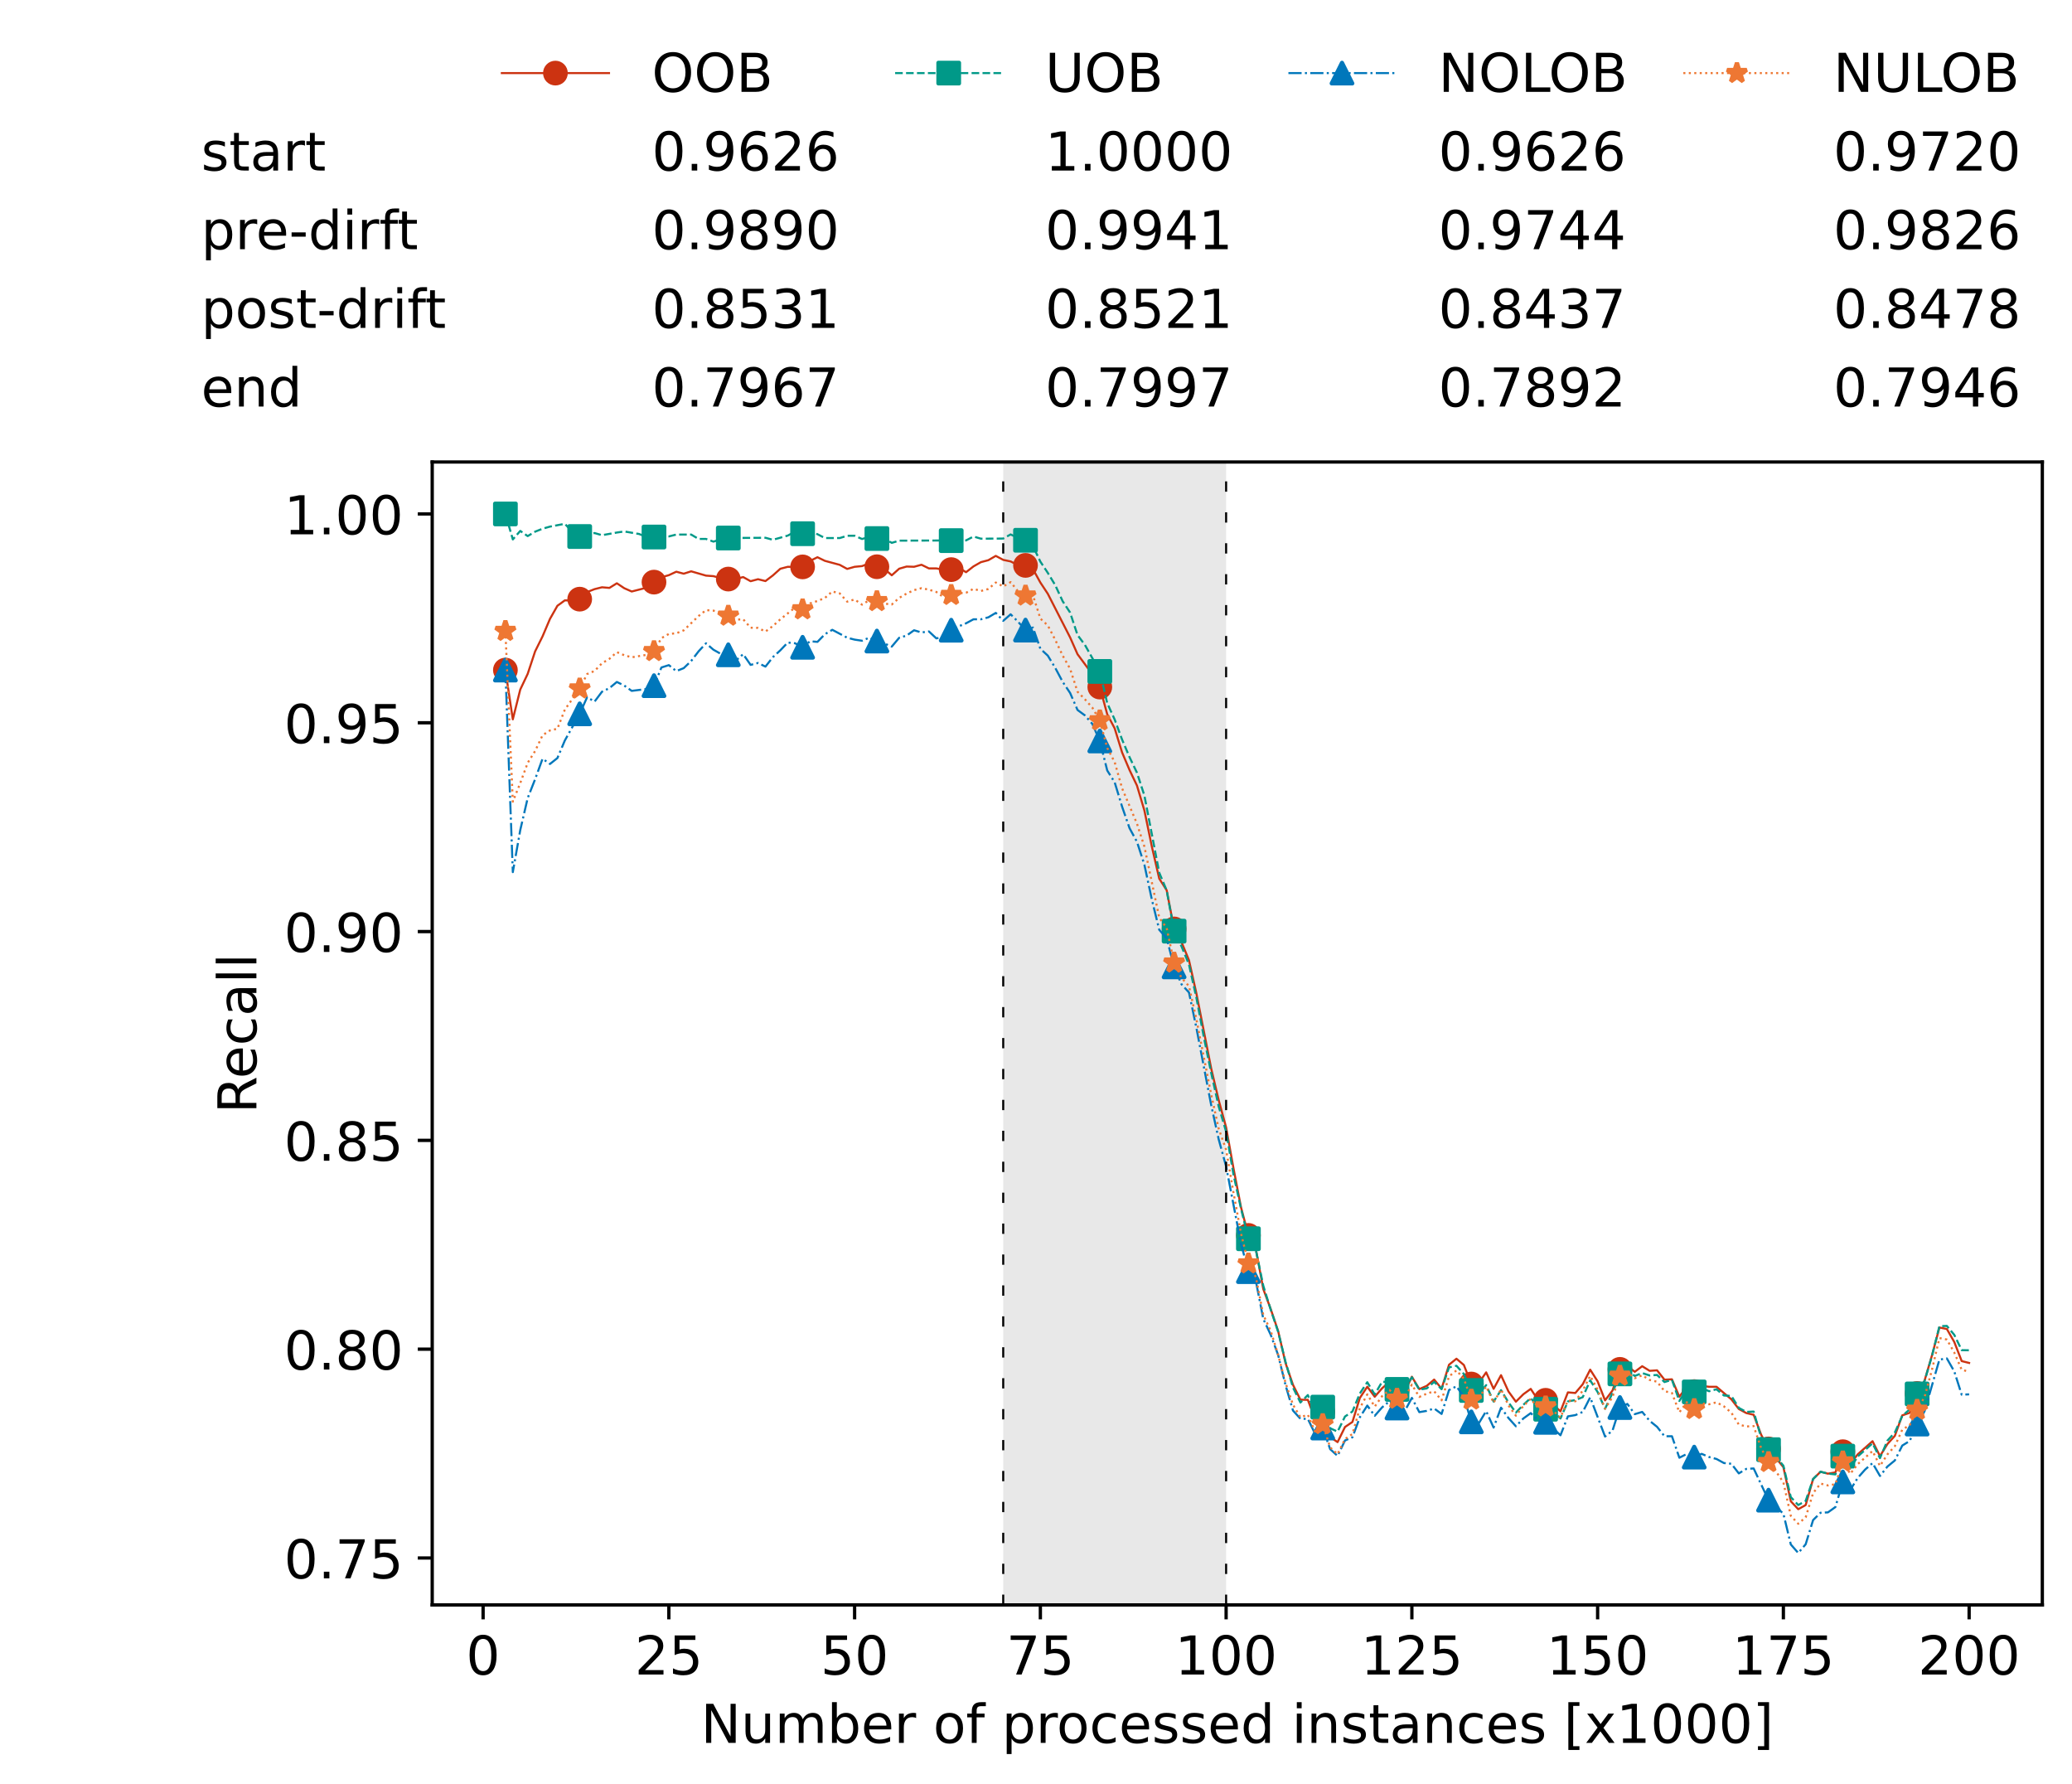 <?xml version="1.0" encoding="utf-8" standalone="no"?>
<!DOCTYPE svg PUBLIC "-//W3C//DTD SVG 1.1//EN"
  "http://www.w3.org/Graphics/SVG/1.1/DTD/svg11.dtd">
<!-- Created with matplotlib (https://matplotlib.org/) -->
<svg height="432.615pt" version="1.1" viewBox="0 0 502.65 432.615" width="502.65pt" xmlns="http://www.w3.org/2000/svg" xmlns:xlink="http://www.w3.org/1999/xlink">
 <defs>
  <style type="text/css">*{stroke-linecap:butt;stroke-linejoin:round;}</style>
 </defs>
 <g id="figure_1">
  <g id="patch_1">
   <path d="M 0 432.615 
L 502.65 432.615 
L 502.65 0 
L 0 0 
z
" style="fill:#ffffff;"/>
  </g>
  <g id="axes_1">
   <g id="patch_2">
    <path d="M 104.85 389.252 
L 495.45 389.252 
L 495.45 112.052 
L 104.85 112.052 
z
" style="fill:#ffffff;"/>
   </g>
   <g id="patch_3">
    <path clip-path="url(#p1108b4c881)" d="M 297.446 389.252 
L 297.446 112.052 
L 243.372 112.052 
L 243.372 389.252 
z
" style="fill:#d3d3d3;opacity:0.5;"/>
   </g>
   <g id="matplotlib.axis_1">
    <g id="xtick_1">
     <g id="line2d_1">
      <defs>
       <path d="M 0 0 
L 0 3.5 
" id="m64d270b0f4" style="stroke:#000000;stroke-width:0.8;"/>
      </defs>
      <g>
       <use style="stroke:#000000;stroke-width:0.8;" x="117.197" xlink:href="#m64d270b0f4" y="389.252"/>
      </g>
     </g>
     <g id="text_1">
      <!-- 0 -->
      <g transform="translate(113.061 406.13)scale(0.13 -0.13)">
       <defs>
        <path d="M 31.781 66.406 
Q 24.172 66.406 20.328 58.906 
Q 16.5 51.422 16.5 36.375 
Q 16.5 21.391 20.328 13.891 
Q 24.172 6.391 31.781 6.391 
Q 39.453 6.391 43.281 13.891 
Q 47.125 21.391 47.125 36.375 
Q 47.125 51.422 43.281 58.906 
Q 39.453 66.406 31.781 66.406 
z
M 31.781 74.219 
Q 44.047 74.219 50.516 64.516 
Q 56.984 54.828 56.984 36.375 
Q 56.984 17.969 50.516 8.266 
Q 44.047 -1.422 31.781 -1.422 
Q 19.531 -1.422 13.062 8.266 
Q 6.594 17.969 6.594 36.375 
Q 6.594 54.828 13.062 64.516 
Q 19.531 74.219 31.781 74.219 
z
" id="DejaVuSans-48"/>
       </defs>
       <use xlink:href="#DejaVuSans-48"/>
      </g>
     </g>
    </g>
    <g id="xtick_2">
     <g id="line2d_2">
      <g>
       <use style="stroke:#000000;stroke-width:0.8;" x="162.259" xlink:href="#m64d270b0f4" y="389.252"/>
      </g>
     </g>
     <g id="text_2">
      <!-- 25 -->
      <g transform="translate(153.988 406.13)scale(0.13 -0.13)">
       <defs>
        <path d="M 19.188 8.297 
L 53.609 8.297 
L 53.609 0 
L 7.328 0 
L 7.328 8.297 
Q 12.938 14.109 22.625 23.891 
Q 32.328 33.688 34.812 36.531 
Q 39.547 41.844 41.422 45.531 
Q 43.312 49.219 43.312 52.781 
Q 43.312 58.594 39.234 62.25 
Q 35.156 65.922 28.609 65.922 
Q 23.969 65.922 18.812 64.312 
Q 13.672 62.703 7.812 59.422 
L 7.812 69.391 
Q 13.766 71.781 18.938 73 
Q 24.125 74.219 28.422 74.219 
Q 39.75 74.219 46.484 68.547 
Q 53.219 62.891 53.219 53.422 
Q 53.219 48.922 51.531 44.891 
Q 49.859 40.875 45.406 35.406 
Q 44.188 33.984 37.641 27.219 
Q 31.109 20.453 19.188 8.297 
z
" id="DejaVuSans-50"/>
        <path d="M 10.797 72.906 
L 49.516 72.906 
L 49.516 64.594 
L 19.828 64.594 
L 19.828 46.734 
Q 21.969 47.469 24.109 47.828 
Q 26.266 48.188 28.422 48.188 
Q 40.625 48.188 47.75 41.5 
Q 54.891 34.812 54.891 23.391 
Q 54.891 11.625 47.562 5.094 
Q 40.234 -1.422 26.906 -1.422 
Q 22.312 -1.422 17.547 -0.641 
Q 12.797 0.141 7.719 1.703 
L 7.719 11.625 
Q 12.109 9.234 16.797 8.062 
Q 21.484 6.891 26.703 6.891 
Q 35.156 6.891 40.078 11.328 
Q 45.016 15.766 45.016 23.391 
Q 45.016 31 40.078 35.438 
Q 35.156 39.891 26.703 39.891 
Q 22.75 39.891 18.812 39.016 
Q 14.891 38.141 10.797 36.281 
z
" id="DejaVuSans-53"/>
       </defs>
       <use xlink:href="#DejaVuSans-50"/>
       <use x="63.623" xlink:href="#DejaVuSans-53"/>
      </g>
     </g>
    </g>
    <g id="xtick_3">
     <g id="line2d_3">
      <g>
       <use style="stroke:#000000;stroke-width:0.8;" x="207.322" xlink:href="#m64d270b0f4" y="389.252"/>
      </g>
     </g>
     <g id="text_3">
      <!-- 50 -->
      <g transform="translate(199.05 406.13)scale(0.13 -0.13)">
       <use xlink:href="#DejaVuSans-53"/>
       <use x="63.623" xlink:href="#DejaVuSans-48"/>
      </g>
     </g>
    </g>
    <g id="xtick_4">
     <g id="line2d_4">
      <g>
       <use style="stroke:#000000;stroke-width:0.8;" x="252.384" xlink:href="#m64d270b0f4" y="389.252"/>
      </g>
     </g>
     <g id="text_4">
      <!-- 75 -->
      <g transform="translate(244.113 406.13)scale(0.13 -0.13)">
       <defs>
        <path d="M 8.203 72.906 
L 55.078 72.906 
L 55.078 68.703 
L 28.609 0 
L 18.312 0 
L 43.219 64.594 
L 8.203 64.594 
z
" id="DejaVuSans-55"/>
       </defs>
       <use xlink:href="#DejaVuSans-55"/>
       <use x="63.623" xlink:href="#DejaVuSans-53"/>
      </g>
     </g>
    </g>
    <g id="xtick_5">
     <g id="line2d_5">
      <g>
       <use style="stroke:#000000;stroke-width:0.8;" x="297.446" xlink:href="#m64d270b0f4" y="389.252"/>
      </g>
     </g>
     <g id="text_5">
      <!-- 100 -->
      <g transform="translate(285.039 406.13)scale(0.13 -0.13)">
       <defs>
        <path d="M 12.406 8.297 
L 28.516 8.297 
L 28.516 63.922 
L 10.984 60.406 
L 10.984 69.391 
L 28.422 72.906 
L 38.281 72.906 
L 38.281 8.297 
L 54.391 8.297 
L 54.391 0 
L 12.406 0 
z
" id="DejaVuSans-49"/>
       </defs>
       <use xlink:href="#DejaVuSans-49"/>
       <use x="63.623" xlink:href="#DejaVuSans-48"/>
       <use x="127.246" xlink:href="#DejaVuSans-48"/>
      </g>
     </g>
    </g>
    <g id="xtick_6">
     <g id="line2d_6">
      <g>
       <use style="stroke:#000000;stroke-width:0.8;" x="342.509" xlink:href="#m64d270b0f4" y="389.252"/>
      </g>
     </g>
     <g id="text_6">
      <!-- 125 -->
      <g transform="translate(330.102 406.13)scale(0.13 -0.13)">
       <use xlink:href="#DejaVuSans-49"/>
       <use x="63.623" xlink:href="#DejaVuSans-50"/>
       <use x="127.246" xlink:href="#DejaVuSans-53"/>
      </g>
     </g>
    </g>
    <g id="xtick_7">
     <g id="line2d_7">
      <g>
       <use style="stroke:#000000;stroke-width:0.8;" x="387.571" xlink:href="#m64d270b0f4" y="389.252"/>
      </g>
     </g>
     <g id="text_7">
      <!-- 150 -->
      <g transform="translate(375.164 406.13)scale(0.13 -0.13)">
       <use xlink:href="#DejaVuSans-49"/>
       <use x="63.623" xlink:href="#DejaVuSans-53"/>
       <use x="127.246" xlink:href="#DejaVuSans-48"/>
      </g>
     </g>
    </g>
    <g id="xtick_8">
     <g id="line2d_8">
      <g>
       <use style="stroke:#000000;stroke-width:0.8;" x="432.633" xlink:href="#m64d270b0f4" y="389.252"/>
      </g>
     </g>
     <g id="text_8">
      <!-- 175 -->
      <g transform="translate(420.226 406.13)scale(0.13 -0.13)">
       <use xlink:href="#DejaVuSans-49"/>
       <use x="63.623" xlink:href="#DejaVuSans-55"/>
       <use x="127.246" xlink:href="#DejaVuSans-53"/>
      </g>
     </g>
    </g>
    <g id="xtick_9">
     <g id="line2d_9">
      <g>
       <use style="stroke:#000000;stroke-width:0.8;" x="477.695" xlink:href="#m64d270b0f4" y="389.252"/>
      </g>
     </g>
     <g id="text_9">
      <!-- 200 -->
      <g transform="translate(465.289 406.13)scale(0.13 -0.13)">
       <use xlink:href="#DejaVuSans-50"/>
       <use x="63.623" xlink:href="#DejaVuSans-48"/>
       <use x="127.246" xlink:href="#DejaVuSans-48"/>
      </g>
     </g>
    </g>
    <g id="text_10">
     <!-- Number of processed instances [x1000] -->
     <g transform="translate(170.025 422.711)scale(0.13 -0.13)">
      <defs>
       <path d="M 9.812 72.906 
L 23.094 72.906 
L 55.422 11.922 
L 55.422 72.906 
L 64.984 72.906 
L 64.984 0 
L 51.703 0 
L 19.391 60.984 
L 19.391 0 
L 9.812 0 
z
" id="DejaVuSans-78"/>
       <path d="M 8.5 21.578 
L 8.5 54.688 
L 17.484 54.688 
L 17.484 21.922 
Q 17.484 14.156 20.5 10.266 
Q 23.531 6.391 29.594 6.391 
Q 36.859 6.391 41.078 11.031 
Q 45.312 15.672 45.312 23.688 
L 45.312 54.688 
L 54.297 54.688 
L 54.297 0 
L 45.312 0 
L 45.312 8.406 
Q 42.047 3.422 37.719 1 
Q 33.406 -1.422 27.688 -1.422 
Q 18.266 -1.422 13.375 4.438 
Q 8.5 10.297 8.5 21.578 
z
M 31.109 56 
z
" id="DejaVuSans-117"/>
       <path d="M 52 44.188 
Q 55.375 50.25 60.062 53.125 
Q 64.75 56 71.094 56 
Q 79.641 56 84.281 50.016 
Q 88.922 44.047 88.922 33.016 
L 88.922 0 
L 79.891 0 
L 79.891 32.719 
Q 79.891 40.578 77.094 44.375 
Q 74.312 48.188 68.609 48.188 
Q 61.625 48.188 57.562 43.547 
Q 53.516 38.922 53.516 30.906 
L 53.516 0 
L 44.484 0 
L 44.484 32.719 
Q 44.484 40.625 41.703 44.406 
Q 38.922 48.188 33.109 48.188 
Q 26.219 48.188 22.156 43.531 
Q 18.109 38.875 18.109 30.906 
L 18.109 0 
L 9.078 0 
L 9.078 54.688 
L 18.109 54.688 
L 18.109 46.188 
Q 21.188 51.219 25.484 53.609 
Q 29.781 56 35.688 56 
Q 41.656 56 45.828 52.969 
Q 50 49.953 52 44.188 
z
" id="DejaVuSans-109"/>
       <path d="M 48.688 27.297 
Q 48.688 37.203 44.609 42.844 
Q 40.531 48.484 33.406 48.484 
Q 26.266 48.484 22.188 42.844 
Q 18.109 37.203 18.109 27.297 
Q 18.109 17.391 22.188 11.75 
Q 26.266 6.109 33.406 6.109 
Q 40.531 6.109 44.609 11.75 
Q 48.688 17.391 48.688 27.297 
z
M 18.109 46.391 
Q 20.953 51.266 25.266 53.625 
Q 29.594 56 35.594 56 
Q 45.562 56 51.781 48.094 
Q 58.016 40.188 58.016 27.297 
Q 58.016 14.406 51.781 6.484 
Q 45.562 -1.422 35.594 -1.422 
Q 29.594 -1.422 25.266 0.953 
Q 20.953 3.328 18.109 8.203 
L 18.109 0 
L 9.078 0 
L 9.078 75.984 
L 18.109 75.984 
z
" id="DejaVuSans-98"/>
       <path d="M 56.203 29.594 
L 56.203 25.203 
L 14.891 25.203 
Q 15.484 15.922 20.484 11.062 
Q 25.484 6.203 34.422 6.203 
Q 39.594 6.203 44.453 7.469 
Q 49.312 8.734 54.109 11.281 
L 54.109 2.781 
Q 49.266 0.734 44.188 -0.344 
Q 39.109 -1.422 33.891 -1.422 
Q 20.797 -1.422 13.156 6.188 
Q 5.516 13.812 5.516 26.812 
Q 5.516 40.234 12.766 48.109 
Q 20.016 56 32.328 56 
Q 43.359 56 49.781 48.891 
Q 56.203 41.797 56.203 29.594 
z
M 47.219 32.234 
Q 47.125 39.594 43.094 43.984 
Q 39.062 48.391 32.422 48.391 
Q 24.906 48.391 20.391 44.141 
Q 15.875 39.891 15.188 32.172 
z
" id="DejaVuSans-101"/>
       <path d="M 41.109 46.297 
Q 39.594 47.172 37.812 47.578 
Q 36.031 48 33.891 48 
Q 26.266 48 22.188 43.047 
Q 18.109 38.094 18.109 28.812 
L 18.109 0 
L 9.078 0 
L 9.078 54.688 
L 18.109 54.688 
L 18.109 46.188 
Q 20.953 51.172 25.484 53.578 
Q 30.031 56 36.531 56 
Q 37.453 56 38.578 55.875 
Q 39.703 55.766 41.062 55.516 
z
" id="DejaVuSans-114"/>
       <path id="DejaVuSans-32"/>
       <path d="M 30.609 48.391 
Q 23.391 48.391 19.188 42.75 
Q 14.984 37.109 14.984 27.297 
Q 14.984 17.484 19.156 11.844 
Q 23.344 6.203 30.609 6.203 
Q 37.797 6.203 41.984 11.859 
Q 46.188 17.531 46.188 27.297 
Q 46.188 37.016 41.984 42.703 
Q 37.797 48.391 30.609 48.391 
z
M 30.609 56 
Q 42.328 56 49.016 48.375 
Q 55.719 40.766 55.719 27.297 
Q 55.719 13.875 49.016 6.219 
Q 42.328 -1.422 30.609 -1.422 
Q 18.844 -1.422 12.172 6.219 
Q 5.516 13.875 5.516 27.297 
Q 5.516 40.766 12.172 48.375 
Q 18.844 56 30.609 56 
z
" id="DejaVuSans-111"/>
       <path d="M 37.109 75.984 
L 37.109 68.5 
L 28.516 68.5 
Q 23.688 68.5 21.797 66.547 
Q 19.922 64.594 19.922 59.516 
L 19.922 54.688 
L 34.719 54.688 
L 34.719 47.703 
L 19.922 47.703 
L 19.922 0 
L 10.891 0 
L 10.891 47.703 
L 2.297 47.703 
L 2.297 54.688 
L 10.891 54.688 
L 10.891 58.5 
Q 10.891 67.625 15.141 71.797 
Q 19.391 75.984 28.609 75.984 
z
" id="DejaVuSans-102"/>
       <path d="M 18.109 8.203 
L 18.109 -20.797 
L 9.078 -20.797 
L 9.078 54.688 
L 18.109 54.688 
L 18.109 46.391 
Q 20.953 51.266 25.266 53.625 
Q 29.594 56 35.594 56 
Q 45.562 56 51.781 48.094 
Q 58.016 40.188 58.016 27.297 
Q 58.016 14.406 51.781 6.484 
Q 45.562 -1.422 35.594 -1.422 
Q 29.594 -1.422 25.266 0.953 
Q 20.953 3.328 18.109 8.203 
z
M 48.688 27.297 
Q 48.688 37.203 44.609 42.844 
Q 40.531 48.484 33.406 48.484 
Q 26.266 48.484 22.188 42.844 
Q 18.109 37.203 18.109 27.297 
Q 18.109 17.391 22.188 11.75 
Q 26.266 6.109 33.406 6.109 
Q 40.531 6.109 44.609 11.75 
Q 48.688 17.391 48.688 27.297 
z
" id="DejaVuSans-112"/>
       <path d="M 48.781 52.594 
L 48.781 44.188 
Q 44.969 46.297 41.141 47.344 
Q 37.312 48.391 33.406 48.391 
Q 24.656 48.391 19.812 42.844 
Q 14.984 37.312 14.984 27.297 
Q 14.984 17.281 19.812 11.734 
Q 24.656 6.203 33.406 6.203 
Q 37.312 6.203 41.141 7.25 
Q 44.969 8.297 48.781 10.406 
L 48.781 2.094 
Q 45.016 0.344 40.984 -0.531 
Q 36.969 -1.422 32.422 -1.422 
Q 20.062 -1.422 12.781 6.344 
Q 5.516 14.109 5.516 27.297 
Q 5.516 40.672 12.859 48.328 
Q 20.219 56 33.016 56 
Q 37.156 56 41.109 55.141 
Q 45.062 54.297 48.781 52.594 
z
" id="DejaVuSans-99"/>
       <path d="M 44.281 53.078 
L 44.281 44.578 
Q 40.484 46.531 36.375 47.5 
Q 32.281 48.484 27.875 48.484 
Q 21.188 48.484 17.844 46.438 
Q 14.5 44.391 14.5 40.281 
Q 14.5 37.156 16.891 35.375 
Q 19.281 33.594 26.516 31.984 
L 29.594 31.297 
Q 39.156 29.25 43.188 25.516 
Q 47.219 21.781 47.219 15.094 
Q 47.219 7.469 41.188 3.016 
Q 35.156 -1.422 24.609 -1.422 
Q 20.219 -1.422 15.453 -0.562 
Q 10.688 0.297 5.422 2 
L 5.422 11.281 
Q 10.406 8.688 15.234 7.391 
Q 20.062 6.109 24.812 6.109 
Q 31.156 6.109 34.562 8.281 
Q 37.984 10.453 37.984 14.406 
Q 37.984 18.062 35.516 20.016 
Q 33.062 21.969 24.703 23.781 
L 21.578 24.516 
Q 13.234 26.266 9.516 29.906 
Q 5.812 33.547 5.812 39.891 
Q 5.812 47.609 11.281 51.797 
Q 16.75 56 26.812 56 
Q 31.781 56 36.172 55.266 
Q 40.578 54.547 44.281 53.078 
z
" id="DejaVuSans-115"/>
       <path d="M 45.406 46.391 
L 45.406 75.984 
L 54.391 75.984 
L 54.391 0 
L 45.406 0 
L 45.406 8.203 
Q 42.578 3.328 38.25 0.953 
Q 33.938 -1.422 27.875 -1.422 
Q 17.969 -1.422 11.734 6.484 
Q 5.516 14.406 5.516 27.297 
Q 5.516 40.188 11.734 48.094 
Q 17.969 56 27.875 56 
Q 33.938 56 38.25 53.625 
Q 42.578 51.266 45.406 46.391 
z
M 14.797 27.297 
Q 14.797 17.391 18.875 11.75 
Q 22.953 6.109 30.078 6.109 
Q 37.203 6.109 41.297 11.75 
Q 45.406 17.391 45.406 27.297 
Q 45.406 37.203 41.297 42.844 
Q 37.203 48.484 30.078 48.484 
Q 22.953 48.484 18.875 42.844 
Q 14.797 37.203 14.797 27.297 
z
" id="DejaVuSans-100"/>
       <path d="M 9.422 54.688 
L 18.406 54.688 
L 18.406 0 
L 9.422 0 
z
M 9.422 75.984 
L 18.406 75.984 
L 18.406 64.594 
L 9.422 64.594 
z
" id="DejaVuSans-105"/>
       <path d="M 54.891 33.016 
L 54.891 0 
L 45.906 0 
L 45.906 32.719 
Q 45.906 40.484 42.875 44.328 
Q 39.844 48.188 33.797 48.188 
Q 26.516 48.188 22.312 43.547 
Q 18.109 38.922 18.109 30.906 
L 18.109 0 
L 9.078 0 
L 9.078 54.688 
L 18.109 54.688 
L 18.109 46.188 
Q 21.344 51.125 25.703 53.562 
Q 30.078 56 35.797 56 
Q 45.219 56 50.047 50.172 
Q 54.891 44.344 54.891 33.016 
z
" id="DejaVuSans-110"/>
       <path d="M 18.312 70.219 
L 18.312 54.688 
L 36.812 54.688 
L 36.812 47.703 
L 18.312 47.703 
L 18.312 18.016 
Q 18.312 11.328 20.141 9.422 
Q 21.969 7.516 27.594 7.516 
L 36.812 7.516 
L 36.812 0 
L 27.594 0 
Q 17.188 0 13.234 3.875 
Q 9.281 7.766 9.281 18.016 
L 9.281 47.703 
L 2.688 47.703 
L 2.688 54.688 
L 9.281 54.688 
L 9.281 70.219 
z
" id="DejaVuSans-116"/>
       <path d="M 34.281 27.484 
Q 23.391 27.484 19.188 25 
Q 14.984 22.516 14.984 16.5 
Q 14.984 11.719 18.141 8.906 
Q 21.297 6.109 26.703 6.109 
Q 34.188 6.109 38.703 11.406 
Q 43.219 16.703 43.219 25.484 
L 43.219 27.484 
z
M 52.203 31.203 
L 52.203 0 
L 43.219 0 
L 43.219 8.297 
Q 40.141 3.328 35.547 0.953 
Q 30.953 -1.422 24.312 -1.422 
Q 15.922 -1.422 10.953 3.297 
Q 6 8.016 6 15.922 
Q 6 25.141 12.172 29.828 
Q 18.359 34.516 30.609 34.516 
L 43.219 34.516 
L 43.219 35.406 
Q 43.219 41.609 39.141 45 
Q 35.062 48.391 27.688 48.391 
Q 23 48.391 18.547 47.266 
Q 14.109 46.141 10.016 43.891 
L 10.016 52.203 
Q 14.938 54.109 19.578 55.047 
Q 24.219 56 28.609 56 
Q 40.484 56 46.344 49.844 
Q 52.203 43.703 52.203 31.203 
z
" id="DejaVuSans-97"/>
       <path d="M 8.594 75.984 
L 29.297 75.984 
L 29.297 69 
L 17.578 69 
L 17.578 -6.203 
L 29.297 -6.203 
L 29.297 -13.188 
L 8.594 -13.188 
z
" id="DejaVuSans-91"/>
       <path d="M 54.891 54.688 
L 35.109 28.078 
L 55.906 0 
L 45.312 0 
L 29.391 21.484 
L 13.484 0 
L 2.875 0 
L 24.125 28.609 
L 4.688 54.688 
L 15.281 54.688 
L 29.781 35.203 
L 44.281 54.688 
z
" id="DejaVuSans-120"/>
       <path d="M 30.422 75.984 
L 30.422 -13.188 
L 9.719 -13.188 
L 9.719 -6.203 
L 21.391 -6.203 
L 21.391 69 
L 9.719 69 
L 9.719 75.984 
z
" id="DejaVuSans-93"/>
      </defs>
      <use xlink:href="#DejaVuSans-78"/>
      <use x="74.805" xlink:href="#DejaVuSans-117"/>
      <use x="138.184" xlink:href="#DejaVuSans-109"/>
      <use x="235.596" xlink:href="#DejaVuSans-98"/>
      <use x="299.072" xlink:href="#DejaVuSans-101"/>
      <use x="360.596" xlink:href="#DejaVuSans-114"/>
      <use x="401.709" xlink:href="#DejaVuSans-32"/>
      <use x="433.496" xlink:href="#DejaVuSans-111"/>
      <use x="494.678" xlink:href="#DejaVuSans-102"/>
      <use x="529.883" xlink:href="#DejaVuSans-32"/>
      <use x="561.67" xlink:href="#DejaVuSans-112"/>
      <use x="625.146" xlink:href="#DejaVuSans-114"/>
      <use x="664.01" xlink:href="#DejaVuSans-111"/>
      <use x="725.191" xlink:href="#DejaVuSans-99"/>
      <use x="780.172" xlink:href="#DejaVuSans-101"/>
      <use x="841.695" xlink:href="#DejaVuSans-115"/>
      <use x="893.795" xlink:href="#DejaVuSans-115"/>
      <use x="945.895" xlink:href="#DejaVuSans-101"/>
      <use x="1007.418" xlink:href="#DejaVuSans-100"/>
      <use x="1070.895" xlink:href="#DejaVuSans-32"/>
      <use x="1102.682" xlink:href="#DejaVuSans-105"/>
      <use x="1130.465" xlink:href="#DejaVuSans-110"/>
      <use x="1193.844" xlink:href="#DejaVuSans-115"/>
      <use x="1245.943" xlink:href="#DejaVuSans-116"/>
      <use x="1285.152" xlink:href="#DejaVuSans-97"/>
      <use x="1346.432" xlink:href="#DejaVuSans-110"/>
      <use x="1409.811" xlink:href="#DejaVuSans-99"/>
      <use x="1464.791" xlink:href="#DejaVuSans-101"/>
      <use x="1526.314" xlink:href="#DejaVuSans-115"/>
      <use x="1578.414" xlink:href="#DejaVuSans-32"/>
      <use x="1610.201" xlink:href="#DejaVuSans-91"/>
      <use x="1649.215" xlink:href="#DejaVuSans-120"/>
      <use x="1708.395" xlink:href="#DejaVuSans-49"/>
      <use x="1772.018" xlink:href="#DejaVuSans-48"/>
      <use x="1835.641" xlink:href="#DejaVuSans-48"/>
      <use x="1899.264" xlink:href="#DejaVuSans-48"/>
      <use x="1962.887" xlink:href="#DejaVuSans-93"/>
     </g>
    </g>
   </g>
   <g id="matplotlib.axis_2">
    <g id="ytick_1">
     <g id="line2d_10">
      <defs>
       <path d="M 0 0 
L -3.5 0 
" id="mdf24cd5848" style="stroke:#000000;stroke-width:0.8;"/>
      </defs>
      <g>
       <use style="stroke:#000000;stroke-width:0.8;" x="104.85" xlink:href="#mdf24cd5848" y="377.865"/>
      </g>
     </g>
     <g id="text_11">
      <!-- 0.75 -->
      <g transform="translate(68.905 382.804)scale(0.13 -0.13)">
       <defs>
        <path d="M 10.688 12.406 
L 21 12.406 
L 21 0 
L 10.688 0 
z
" id="DejaVuSans-46"/>
       </defs>
       <use xlink:href="#DejaVuSans-48"/>
       <use x="63.623" xlink:href="#DejaVuSans-46"/>
       <use x="95.41" xlink:href="#DejaVuSans-55"/>
       <use x="159.033" xlink:href="#DejaVuSans-53"/>
      </g>
     </g>
    </g>
    <g id="ytick_2">
     <g id="line2d_11">
      <g>
       <use style="stroke:#000000;stroke-width:0.8;" x="104.85" xlink:href="#mdf24cd5848" y="327.222"/>
      </g>
     </g>
     <g id="text_12">
      <!-- 0.80 -->
      <g transform="translate(68.905 332.161)scale(0.13 -0.13)">
       <defs>
        <path d="M 31.781 34.625 
Q 24.75 34.625 20.719 30.859 
Q 16.703 27.094 16.703 20.516 
Q 16.703 13.922 20.719 10.156 
Q 24.75 6.391 31.781 6.391 
Q 38.812 6.391 42.859 10.172 
Q 46.922 13.969 46.922 20.516 
Q 46.922 27.094 42.891 30.859 
Q 38.875 34.625 31.781 34.625 
z
M 21.922 38.812 
Q 15.578 40.375 12.031 44.719 
Q 8.5 49.078 8.5 55.328 
Q 8.5 64.062 14.719 69.141 
Q 20.953 74.219 31.781 74.219 
Q 42.672 74.219 48.875 69.141 
Q 55.078 64.062 55.078 55.328 
Q 55.078 49.078 51.531 44.719 
Q 48 40.375 41.703 38.812 
Q 48.828 37.156 52.797 32.312 
Q 56.781 27.484 56.781 20.516 
Q 56.781 9.906 50.312 4.234 
Q 43.844 -1.422 31.781 -1.422 
Q 19.734 -1.422 13.25 4.234 
Q 6.781 9.906 6.781 20.516 
Q 6.781 27.484 10.781 32.312 
Q 14.797 37.156 21.922 38.812 
z
M 18.312 54.391 
Q 18.312 48.734 21.844 45.562 
Q 25.391 42.391 31.781 42.391 
Q 38.141 42.391 41.719 45.562 
Q 45.312 48.734 45.312 54.391 
Q 45.312 60.062 41.719 63.234 
Q 38.141 66.406 31.781 66.406 
Q 25.391 66.406 21.844 63.234 
Q 18.312 60.062 18.312 54.391 
z
" id="DejaVuSans-56"/>
       </defs>
       <use xlink:href="#DejaVuSans-48"/>
       <use x="63.623" xlink:href="#DejaVuSans-46"/>
       <use x="95.41" xlink:href="#DejaVuSans-56"/>
       <use x="159.033" xlink:href="#DejaVuSans-48"/>
      </g>
     </g>
    </g>
    <g id="ytick_3">
     <g id="line2d_12">
      <g>
       <use style="stroke:#000000;stroke-width:0.8;" x="104.85" xlink:href="#mdf24cd5848" y="276.579"/>
      </g>
     </g>
     <g id="text_13">
      <!-- 0.85 -->
      <g transform="translate(68.905 281.518)scale(0.13 -0.13)">
       <use xlink:href="#DejaVuSans-48"/>
       <use x="63.623" xlink:href="#DejaVuSans-46"/>
       <use x="95.41" xlink:href="#DejaVuSans-56"/>
       <use x="159.033" xlink:href="#DejaVuSans-53"/>
      </g>
     </g>
    </g>
    <g id="ytick_4">
     <g id="line2d_13">
      <g>
       <use style="stroke:#000000;stroke-width:0.8;" x="104.85" xlink:href="#mdf24cd5848" y="225.937"/>
      </g>
     </g>
     <g id="text_14">
      <!-- 0.90 -->
      <g transform="translate(68.905 230.876)scale(0.13 -0.13)">
       <defs>
        <path d="M 10.984 1.516 
L 10.984 10.5 
Q 14.703 8.734 18.5 7.812 
Q 22.312 6.891 25.984 6.891 
Q 35.75 6.891 40.891 13.453 
Q 46.047 20.016 46.781 33.406 
Q 43.953 29.203 39.594 26.953 
Q 35.25 24.703 29.984 24.703 
Q 19.047 24.703 12.672 31.312 
Q 6.297 37.938 6.297 49.422 
Q 6.297 60.641 12.938 67.422 
Q 19.578 74.219 30.609 74.219 
Q 43.266 74.219 49.922 64.516 
Q 56.594 54.828 56.594 36.375 
Q 56.594 19.141 48.406 8.859 
Q 40.234 -1.422 26.422 -1.422 
Q 22.703 -1.422 18.891 -0.688 
Q 15.094 0.047 10.984 1.516 
z
M 30.609 32.422 
Q 37.25 32.422 41.125 36.953 
Q 45.016 41.5 45.016 49.422 
Q 45.016 57.281 41.125 61.844 
Q 37.25 66.406 30.609 66.406 
Q 23.969 66.406 20.094 61.844 
Q 16.219 57.281 16.219 49.422 
Q 16.219 41.5 20.094 36.953 
Q 23.969 32.422 30.609 32.422 
z
" id="DejaVuSans-57"/>
       </defs>
       <use xlink:href="#DejaVuSans-48"/>
       <use x="63.623" xlink:href="#DejaVuSans-46"/>
       <use x="95.41" xlink:href="#DejaVuSans-57"/>
       <use x="159.033" xlink:href="#DejaVuSans-48"/>
      </g>
     </g>
    </g>
    <g id="ytick_5">
     <g id="line2d_14">
      <g>
       <use style="stroke:#000000;stroke-width:0.8;" x="104.85" xlink:href="#mdf24cd5848" y="175.294"/>
      </g>
     </g>
     <g id="text_15">
      <!-- 0.95 -->
      <g transform="translate(68.905 180.233)scale(0.13 -0.13)">
       <use xlink:href="#DejaVuSans-48"/>
       <use x="63.623" xlink:href="#DejaVuSans-46"/>
       <use x="95.41" xlink:href="#DejaVuSans-57"/>
       <use x="159.033" xlink:href="#DejaVuSans-53"/>
      </g>
     </g>
    </g>
    <g id="ytick_6">
     <g id="line2d_15">
      <g>
       <use style="stroke:#000000;stroke-width:0.8;" x="104.85" xlink:href="#mdf24cd5848" y="124.652"/>
      </g>
     </g>
     <g id="text_16">
      <!-- 1.00 -->
      <g transform="translate(68.905 129.591)scale(0.13 -0.13)">
       <use xlink:href="#DejaVuSans-49"/>
       <use x="63.623" xlink:href="#DejaVuSans-46"/>
       <use x="95.41" xlink:href="#DejaVuSans-48"/>
       <use x="159.033" xlink:href="#DejaVuSans-48"/>
      </g>
     </g>
    </g>
    <g id="text_17">
     <!-- Recall -->
     <g transform="translate(62.201 270.044)rotate(-90)scale(0.13 -0.13)">
      <defs>
       <path d="M 44.391 34.188 
Q 47.562 33.109 50.562 29.594 
Q 53.562 26.078 56.594 19.922 
L 66.609 0 
L 56 0 
L 46.688 18.703 
Q 43.062 26.031 39.672 28.422 
Q 36.281 30.812 30.422 30.812 
L 19.672 30.812 
L 19.672 0 
L 9.812 0 
L 9.812 72.906 
L 32.078 72.906 
Q 44.578 72.906 50.734 67.672 
Q 56.891 62.453 56.891 51.906 
Q 56.891 45.016 53.688 40.469 
Q 50.484 35.938 44.391 34.188 
z
M 19.672 64.797 
L 19.672 38.922 
L 32.078 38.922 
Q 39.203 38.922 42.844 42.219 
Q 46.484 45.516 46.484 51.906 
Q 46.484 58.297 42.844 61.547 
Q 39.203 64.797 32.078 64.797 
z
" id="DejaVuSans-82"/>
       <path d="M 9.422 75.984 
L 18.406 75.984 
L 18.406 0 
L 9.422 0 
z
" id="DejaVuSans-108"/>
      </defs>
      <use xlink:href="#DejaVuSans-82"/>
      <use x="64.982" xlink:href="#DejaVuSans-101"/>
      <use x="126.506" xlink:href="#DejaVuSans-99"/>
      <use x="181.486" xlink:href="#DejaVuSans-97"/>
      <use x="242.766" xlink:href="#DejaVuSans-108"/>
      <use x="270.549" xlink:href="#DejaVuSans-108"/>
     </g>
    </g>
   </g>
   <g id="line2d_16"/>
   <g id="line2d_17"/>
   <g id="line2d_18"/>
   <g id="line2d_19"/>
   <g id="line2d_20"/>
   <g id="line2d_21">
    <path clip-path="url(#p1108b4c881)" d="M 122.605 162.515 
L 124.407 174.463 
L 126.21 167.238 
L 128.012 163.435 
L 129.815 157.98 
L 131.617 154.344 
L 133.419 150.102 
L 135.222 146.921 
L 137.024 145.607 
L 138.827 145.666 
L 140.629 145.316 
L 142.432 143.594 
L 144.234 142.886 
L 146.037 142.435 
L 147.839 142.587 
L 149.642 141.466 
L 151.444 142.663 
L 153.247 143.458 
L 156.852 142.538 
L 158.654 141.183 
L 160.457 140.006 
L 162.259 139.496 
L 164.062 138.66 
L 165.864 139.14 
L 167.667 138.565 
L 171.272 139.609 
L 173.074 139.736 
L 174.877 140.225 
L 176.679 140.444 
L 178.482 140.444 
L 180.284 139.957 
L 182.087 140.961 
L 183.889 140.48 
L 185.692 140.928 
L 187.494 139.561 
L 189.297 137.945 
L 191.099 137.472 
L 194.704 137.491 
L 196.507 136.044 
L 198.309 135.148 
L 200.112 136.022 
L 203.717 136.995 
L 205.519 137.981 
L 207.322 137.469 
L 209.124 137.298 
L 210.927 136.62 
L 212.729 137.454 
L 214.532 137.96 
L 216.334 139.526 
L 218.137 137.927 
L 219.939 137.405 
L 221.742 137.463 
L 223.544 136.971 
L 225.347 137.86 
L 227.149 137.86 
L 228.952 138.185 
L 230.754 138.151 
L 232.557 137.687 
L 234.359 138.776 
L 236.162 137.369 
L 237.964 136.341 
L 239.767 135.863 
L 241.569 134.822 
L 243.372 135.786 
L 245.174 136.167 
L 246.976 137.071 
L 248.779 137.127 
L 250.581 138.027 
L 252.384 141.284 
L 254.186 144.007 
L 259.594 154.588 
L 261.396 158.665 
L 265.001 163.531 
L 266.804 166.634 
L 268.606 173.239 
L 270.409 176.652 
L 272.211 182.495 
L 274.014 186.751 
L 275.816 190.522 
L 277.619 196.563 
L 279.421 205.296 
L 281.224 213.1 
L 283.026 215.911 
L 284.829 225.303 
L 286.631 228.5 
L 288.434 232.885 
L 290.236 240.937 
L 293.841 259.22 
L 295.644 266.824 
L 297.446 273.434 
L 299.249 283.435 
L 301.051 292.782 
L 302.854 299.628 
L 304.656 302.952 
L 306.459 312.631 
L 308.261 317.474 
L 310.064 322.824 
L 311.866 330.603 
L 313.669 335.872 
L 315.471 339.475 
L 317.274 339.509 
L 319.076 344.365 
L 320.879 342.385 
L 322.681 348.523 
L 324.484 349.765 
L 326.286 346.09 
L 328.089 344.874 
L 329.891 339.048 
L 331.694 336.328 
L 333.496 338.76 
L 335.299 336.694 
L 337.101 335.127 
L 338.904 337.361 
L 340.706 337.747 
L 342.509 333.902 
L 344.311 336.903 
L 346.114 336.117 
L 347.916 334.595 
L 349.719 336.794 
L 351.521 330.997 
L 353.324 329.535 
L 355.126 331.063 
L 356.928 335.672 
L 358.731 335.429 
L 360.533 332.845 
L 362.336 336.839 
L 364.138 333.527 
L 365.941 337.476 
L 367.743 339.955 
L 369.546 338.156 
L 371.348 336.853 
L 373.151 339.62 
L 374.953 339.62 
L 376.756 340.608 
L 378.558 342.306 
L 380.361 337.697 
L 382.163 337.85 
L 383.966 335.72 
L 385.768 332.192 
L 387.571 335.025 
L 389.373 339.643 
L 391.176 337.254 
L 392.978 332.117 
L 394.781 331.316 
L 396.583 332.706 
L 398.386 331.352 
L 400.188 332.471 
L 401.991 332.348 
L 403.793 334.626 
L 405.596 334.528 
L 407.398 338.759 
L 409.201 336.319 
L 411.003 337.513 
L 412.806 336.129 
L 414.608 336.338 
L 416.411 336.338 
L 420.016 339.387 
L 421.818 341.722 
L 423.621 342.707 
L 425.423 343.131 
L 427.226 347.937 
L 429.028 351.417 
L 432.633 355.831 
L 434.436 364.109 
L 436.238 366.031 
L 438.041 365.029 
L 439.843 358.719 
L 441.646 356.955 
L 443.448 357.414 
L 445.251 357.111 
L 447.053 352.089 
L 448.856 355.078 
L 450.658 352.73 
L 454.263 349.54 
L 456.066 353.159 
L 457.868 350.231 
L 459.671 348.252 
L 461.473 343.275 
L 463.276 342.653 
L 465.078 337.967 
L 466.881 334.845 
L 468.683 328.731 
L 470.485 321.968 
L 472.288 322.325 
L 474.09 325.472 
L 475.893 330.113 
L 477.695 330.559 
L 477.695 330.559 
" style="fill:none;stroke:#cc3311;stroke-linecap:square;stroke-width:0.5;"/>
    <defs>
     <path d="M 0 2.5 
C 0.663 2.5 1.299 2.237 1.768 1.768 
C 2.237 1.299 2.5 0.663 2.5 0 
C 2.5 -0.663 2.237 -1.299 1.768 -1.768 
C 1.299 -2.237 0.663 -2.5 0 -2.5 
C -0.663 -2.5 -1.299 -2.237 -1.768 -1.768 
C -2.237 -1.299 -2.5 -0.663 -2.5 0 
C -2.5 0.663 -2.237 1.299 -1.768 1.768 
C -1.299 2.237 -0.663 2.5 0 2.5 
z
" id="m699d388b8c" style="stroke:#cc3311;"/>
    </defs>
    <g clip-path="url(#p1108b4c881)">
     <use style="fill:#cc3311;stroke:#cc3311;" x="122.605" xlink:href="#m699d388b8c" y="162.515"/>
     <use style="fill:#cc3311;stroke:#cc3311;" x="140.629" xlink:href="#m699d388b8c" y="145.316"/>
     <use style="fill:#cc3311;stroke:#cc3311;" x="158.654" xlink:href="#m699d388b8c" y="141.183"/>
     <use style="fill:#cc3311;stroke:#cc3311;" x="176.679" xlink:href="#m699d388b8c" y="140.444"/>
     <use style="fill:#cc3311;stroke:#cc3311;" x="194.704" xlink:href="#m699d388b8c" y="137.491"/>
     <use style="fill:#cc3311;stroke:#cc3311;" x="212.729" xlink:href="#m699d388b8c" y="137.454"/>
     <use style="fill:#cc3311;stroke:#cc3311;" x="230.754" xlink:href="#m699d388b8c" y="138.151"/>
     <use style="fill:#cc3311;stroke:#cc3311;" x="248.779" xlink:href="#m699d388b8c" y="137.127"/>
     <use style="fill:#cc3311;stroke:#cc3311;" x="266.804" xlink:href="#m699d388b8c" y="166.634"/>
     <use style="fill:#cc3311;stroke:#cc3311;" x="284.829" xlink:href="#m699d388b8c" y="225.303"/>
     <use style="fill:#cc3311;stroke:#cc3311;" x="302.854" xlink:href="#m699d388b8c" y="299.628"/>
     <use style="fill:#cc3311;stroke:#cc3311;" x="320.879" xlink:href="#m699d388b8c" y="342.385"/>
     <use style="fill:#cc3311;stroke:#cc3311;" x="338.904" xlink:href="#m699d388b8c" y="337.361"/>
     <use style="fill:#cc3311;stroke:#cc3311;" x="356.928" xlink:href="#m699d388b8c" y="335.672"/>
     <use style="fill:#cc3311;stroke:#cc3311;" x="374.953" xlink:href="#m699d388b8c" y="339.62"/>
     <use style="fill:#cc3311;stroke:#cc3311;" x="392.978" xlink:href="#m699d388b8c" y="332.117"/>
     <use style="fill:#cc3311;stroke:#cc3311;" x="411.003" xlink:href="#m699d388b8c" y="337.513"/>
     <use style="fill:#cc3311;stroke:#cc3311;" x="429.028" xlink:href="#m699d388b8c" y="351.417"/>
     <use style="fill:#cc3311;stroke:#cc3311;" x="447.053" xlink:href="#m699d388b8c" y="352.089"/>
     <use style="fill:#cc3311;stroke:#cc3311;" x="465.078" xlink:href="#m699d388b8c" y="337.967"/>
    </g>
   </g>
   <g id="line2d_22"/>
   <g id="line2d_23"/>
   <g id="line2d_24"/>
   <g id="line2d_25"/>
   <g id="line2d_26">
    <path clip-path="url(#p1108b4c881)" d="M 122.605 124.652 
L 124.407 130.828 
L 126.21 128.769 
L 128.012 130.021 
L 129.815 128.947 
L 131.617 128.231 
L 133.419 127.72 
L 137.024 127.038 
L 138.827 128.954 
L 140.629 130.124 
L 144.234 129.282 
L 146.037 129.802 
L 149.642 129.159 
L 151.444 128.894 
L 155.049 129.512 
L 156.852 130.243 
L 158.654 130.243 
L 160.457 130.103 
L 162.259 130.103 
L 164.062 129.647 
L 167.667 129.647 
L 169.469 130.713 
L 171.272 130.713 
L 173.074 131.363 
L 174.877 130.807 
L 176.679 130.488 
L 185.692 130.425 
L 187.494 130.917 
L 191.099 129.904 
L 192.902 128.931 
L 194.704 129.442 
L 196.507 128.964 
L 198.309 129.56 
L 200.112 130.498 
L 203.717 130.498 
L 205.519 129.938 
L 207.322 129.938 
L 209.124 130.722 
L 210.927 130.2 
L 212.729 130.617 
L 214.532 130.617 
L 216.334 131.661 
L 218.137 131.128 
L 234.359 131.063 
L 236.162 130.125 
L 237.964 130.647 
L 243.372 130.618 
L 245.174 129.614 
L 246.976 130.511 
L 248.779 131.03 
L 250.581 132.437 
L 252.384 136.216 
L 254.186 138.939 
L 255.989 141.918 
L 257.791 145.813 
L 259.594 148.554 
L 261.396 154.015 
L 263.199 156.427 
L 266.804 162.843 
L 268.606 170.549 
L 270.409 174.506 
L 272.211 179.376 
L 274.014 183.631 
L 275.816 187.403 
L 277.619 192.942 
L 281.224 211.667 
L 283.026 215.95 
L 284.829 225.834 
L 286.631 229.542 
L 288.434 233.927 
L 290.236 241.979 
L 292.039 251.525 
L 293.841 260.29 
L 295.644 268.358 
L 297.446 274.472 
L 299.249 284.969 
L 301.051 293.091 
L 302.854 300.434 
L 304.656 303.153 
L 306.459 311.819 
L 308.261 317.636 
L 310.064 322.986 
L 311.866 330.321 
L 313.669 336.528 
L 315.471 340.158 
L 317.274 338.347 
L 319.076 342.629 
L 320.879 341.273 
L 322.681 346.388 
L 324.484 347.229 
L 326.286 343.553 
L 328.089 342.337 
L 329.891 337.955 
L 331.694 335.234 
L 333.496 338.205 
L 335.299 335.098 
L 337.101 335.238 
L 338.904 336.976 
L 340.706 336.866 
L 342.509 334.034 
L 344.311 337.035 
L 346.114 336.74 
L 347.916 335.161 
L 349.719 336.924 
L 351.521 331.638 
L 353.324 331.244 
L 355.126 333.25 
L 356.928 337.233 
L 358.731 338.119 
L 360.533 335.938 
L 362.336 339.932 
L 364.138 337.152 
L 365.941 340.128 
L 367.743 342.607 
L 369.546 340.721 
L 371.348 339.058 
L 373.151 341.343 
L 376.756 342.331 
L 378.558 344.029 
L 380.361 339.897 
L 382.163 339.559 
L 383.966 338.86 
L 385.768 334.782 
L 387.571 337.614 
L 389.373 341.676 
L 391.176 337.853 
L 392.978 333.208 
L 394.781 332.328 
L 396.583 333.718 
L 398.386 333.013 
L 400.188 333.6 
L 401.991 333.476 
L 403.793 335.198 
L 405.596 334.647 
L 407.398 339.784 
L 409.201 336.846 
L 411.003 337.589 
L 412.806 336.656 
L 414.608 337.422 
L 416.411 336.945 
L 418.213 338.458 
L 420.016 338.568 
L 421.818 341.453 
L 423.621 342.438 
L 425.423 342.351 
L 427.226 348.609 
L 429.028 351.597 
L 430.831 353.31 
L 432.633 355.473 
L 434.436 363.101 
L 436.238 365.023 
L 438.041 364.021 
L 439.843 358.708 
L 441.646 356.944 
L 443.448 357.402 
L 445.251 357.596 
L 447.053 353.163 
L 448.856 356.152 
L 450.658 353.248 
L 454.263 350.058 
L 456.066 353.651 
L 457.868 349.407 
L 459.671 347.429 
L 461.473 343.42 
L 463.276 341.81 
L 465.078 338.079 
L 466.881 334.957 
L 468.683 328.843 
L 470.485 321.647 
L 472.288 321.582 
L 474.09 323.746 
L 475.893 327.459 
L 477.695 327.49 
L 477.695 327.49 
" style="fill:none;stroke:#009988;stroke-dasharray:1.85,0.8;stroke-dashoffset:0;stroke-width:0.5;"/>
    <defs>
     <path d="M -2.5 2.5 
L 2.5 2.5 
L 2.5 -2.5 
L -2.5 -2.5 
z
" id="m9945da7086" style="stroke:#009988;stroke-linejoin:miter;"/>
    </defs>
    <g clip-path="url(#p1108b4c881)">
     <use style="fill:#009988;stroke:#009988;stroke-linejoin:miter;" x="122.605" xlink:href="#m9945da7086" y="124.652"/>
     <use style="fill:#009988;stroke:#009988;stroke-linejoin:miter;" x="140.629" xlink:href="#m9945da7086" y="130.124"/>
     <use style="fill:#009988;stroke:#009988;stroke-linejoin:miter;" x="158.654" xlink:href="#m9945da7086" y="130.243"/>
     <use style="fill:#009988;stroke:#009988;stroke-linejoin:miter;" x="176.679" xlink:href="#m9945da7086" y="130.488"/>
     <use style="fill:#009988;stroke:#009988;stroke-linejoin:miter;" x="194.704" xlink:href="#m9945da7086" y="129.442"/>
     <use style="fill:#009988;stroke:#009988;stroke-linejoin:miter;" x="212.729" xlink:href="#m9945da7086" y="130.617"/>
     <use style="fill:#009988;stroke:#009988;stroke-linejoin:miter;" x="230.754" xlink:href="#m9945da7086" y="131.114"/>
     <use style="fill:#009988;stroke:#009988;stroke-linejoin:miter;" x="248.779" xlink:href="#m9945da7086" y="131.03"/>
     <use style="fill:#009988;stroke:#009988;stroke-linejoin:miter;" x="266.804" xlink:href="#m9945da7086" y="162.843"/>
     <use style="fill:#009988;stroke:#009988;stroke-linejoin:miter;" x="284.829" xlink:href="#m9945da7086" y="225.834"/>
     <use style="fill:#009988;stroke:#009988;stroke-linejoin:miter;" x="302.854" xlink:href="#m9945da7086" y="300.434"/>
     <use style="fill:#009988;stroke:#009988;stroke-linejoin:miter;" x="320.879" xlink:href="#m9945da7086" y="341.273"/>
     <use style="fill:#009988;stroke:#009988;stroke-linejoin:miter;" x="338.904" xlink:href="#m9945da7086" y="336.976"/>
     <use style="fill:#009988;stroke:#009988;stroke-linejoin:miter;" x="356.928" xlink:href="#m9945da7086" y="337.233"/>
     <use style="fill:#009988;stroke:#009988;stroke-linejoin:miter;" x="374.953" xlink:href="#m9945da7086" y="341.795"/>
     <use style="fill:#009988;stroke:#009988;stroke-linejoin:miter;" x="392.978" xlink:href="#m9945da7086" y="333.208"/>
     <use style="fill:#009988;stroke:#009988;stroke-linejoin:miter;" x="411.003" xlink:href="#m9945da7086" y="337.589"/>
     <use style="fill:#009988;stroke:#009988;stroke-linejoin:miter;" x="429.028" xlink:href="#m9945da7086" y="351.597"/>
     <use style="fill:#009988;stroke:#009988;stroke-linejoin:miter;" x="447.053" xlink:href="#m9945da7086" y="353.163"/>
     <use style="fill:#009988;stroke:#009988;stroke-linejoin:miter;" x="465.078" xlink:href="#m9945da7086" y="338.079"/>
    </g>
   </g>
   <g id="line2d_27"/>
   <g id="line2d_28"/>
   <g id="line2d_29"/>
   <g id="line2d_30"/>
   <g id="line2d_31">
    <path clip-path="url(#p1108b4c881)" d="M 122.605 162.515 
L 124.407 211.519 
L 126.21 201.32 
L 128.012 193.559 
L 129.815 188.985 
L 131.617 184.018 
L 133.419 185.291 
L 135.222 183.857 
L 137.024 179.599 
L 140.629 173.129 
L 142.432 169.089 
L 144.234 170.166 
L 146.037 167.766 
L 147.839 166.897 
L 149.642 165.397 
L 151.444 166.28 
L 153.247 167.559 
L 156.852 167.109 
L 158.654 166.294 
L 160.457 161.889 
L 162.259 161.316 
L 164.062 162.767 
L 165.864 162.047 
L 167.667 160.321 
L 169.469 157.973 
L 171.272 156.026 
L 173.074 157.579 
L 174.877 158.59 
L 176.679 158.809 
L 178.482 160.242 
L 180.284 158.653 
L 182.087 161.256 
L 183.889 160.796 
L 185.692 161.676 
L 187.494 159.38 
L 189.297 157.73 
L 191.099 155.837 
L 192.902 156.022 
L 194.704 156.99 
L 196.507 155.531 
L 198.309 155.673 
L 200.112 153.817 
L 201.914 152.751 
L 205.519 154.666 
L 207.322 155.129 
L 209.124 155.398 
L 210.927 154.643 
L 212.729 155.476 
L 214.532 156.068 
L 216.334 156.824 
L 218.137 154.681 
L 219.939 154.148 
L 221.742 152.862 
L 223.544 153.393 
L 225.347 153.143 
L 227.149 154.831 
L 228.952 154.416 
L 230.754 152.847 
L 232.557 151.918 
L 234.359 151.169 
L 236.162 150.197 
L 237.964 150.203 
L 239.767 149.72 
L 241.569 148.65 
L 243.372 150.57 
L 245.174 148.991 
L 246.976 150.796 
L 248.779 152.818 
L 250.581 152.199 
L 252.384 157.345 
L 254.186 159.013 
L 255.989 161.977 
L 257.791 165.366 
L 259.594 168.06 
L 261.396 172.189 
L 263.199 173.515 
L 265.001 175.585 
L 266.804 179.711 
L 268.606 186.867 
L 270.409 189.735 
L 272.211 195.648 
L 274.014 200.859 
L 275.816 204.157 
L 277.619 209.719 
L 279.421 218.139 
L 281.224 225.514 
L 283.026 227.557 
L 284.829 234.509 
L 286.631 238.729 
L 288.434 240.702 
L 290.236 249.293 
L 293.841 268.121 
L 295.644 276.32 
L 297.446 282.916 
L 301.051 301.597 
L 302.854 308.412 
L 304.656 310.69 
L 306.459 319.862 
L 308.261 323.73 
L 310.064 328.632 
L 311.866 335.967 
L 313.669 342.109 
L 315.471 344.095 
L 317.274 344.129 
L 319.076 347.854 
L 320.879 346.346 
L 322.681 351.462 
L 324.484 353.106 
L 326.286 349.365 
L 328.089 348.588 
L 329.891 343.736 
L 331.694 340.898 
L 333.496 343.386 
L 335.299 341.32 
L 337.101 339.827 
L 338.904 341.49 
L 340.706 342.373 
L 342.509 339.034 
L 344.311 342.492 
L 346.114 342.182 
L 347.916 341.606 
L 349.719 342.932 
L 351.521 337.135 
L 353.324 336.23 
L 355.126 338.792 
L 356.928 344.847 
L 358.731 345.222 
L 360.533 342.237 
L 362.336 346.239 
L 364.138 341.41 
L 365.941 343.917 
L 367.743 345.918 
L 369.546 344.032 
L 371.348 342.729 
L 373.151 344.481 
L 374.953 344.963 
L 376.756 346.403 
L 378.558 348.102 
L 380.361 343.514 
L 382.163 343.212 
L 383.966 342.439 
L 385.768 338.911 
L 389.373 348.41 
L 391.176 346.977 
L 392.978 341.377 
L 394.781 340.496 
L 396.583 342.976 
L 398.386 342.438 
L 400.188 344.597 
L 401.991 346.055 
L 403.793 348.333 
L 405.596 348.333 
L 407.398 353.549 
L 409.201 352.634 
L 411.003 353.402 
L 412.806 352.609 
L 414.608 353.375 
L 416.411 353.853 
L 418.213 354.839 
L 420.016 355.012 
L 421.818 357.348 
L 423.621 356.265 
L 425.423 356.151 
L 429.028 363.838 
L 432.633 367.121 
L 434.436 374.587 
L 436.238 376.652 
L 438.041 374.537 
L 439.843 368.667 
L 441.646 366.897 
L 443.448 366.801 
L 445.251 365.506 
L 447.053 359.417 
L 448.856 361.362 
L 450.658 358.458 
L 452.461 356.421 
L 454.263 354.845 
L 456.066 357.968 
L 457.868 355.697 
L 459.671 354.21 
L 461.473 350.602 
L 463.276 349.484 
L 465.078 345.387 
L 466.881 342.266 
L 470.485 329.753 
L 472.288 329.461 
L 474.09 332.608 
L 475.893 338.269 
L 477.695 338.171 
L 477.695 338.171 
" style="fill:none;stroke:#0077bb;stroke-dasharray:3.2,0.8,0.5,0.8;stroke-dashoffset:0;stroke-width:0.5;"/>
    <defs>
     <path d="M 0 -2.5 
L -2.5 2.5 
L 2.5 2.5 
z
" id="med90818714" style="stroke:#0077bb;stroke-linejoin:miter;"/>
    </defs>
    <g clip-path="url(#p1108b4c881)">
     <use style="fill:#0077bb;stroke:#0077bb;stroke-linejoin:miter;" x="122.605" xlink:href="#med90818714" y="162.515"/>
     <use style="fill:#0077bb;stroke:#0077bb;stroke-linejoin:miter;" x="140.629" xlink:href="#med90818714" y="173.129"/>
     <use style="fill:#0077bb;stroke:#0077bb;stroke-linejoin:miter;" x="158.654" xlink:href="#med90818714" y="166.294"/>
     <use style="fill:#0077bb;stroke:#0077bb;stroke-linejoin:miter;" x="176.679" xlink:href="#med90818714" y="158.809"/>
     <use style="fill:#0077bb;stroke:#0077bb;stroke-linejoin:miter;" x="194.704" xlink:href="#med90818714" y="156.99"/>
     <use style="fill:#0077bb;stroke:#0077bb;stroke-linejoin:miter;" x="212.729" xlink:href="#med90818714" y="155.476"/>
     <use style="fill:#0077bb;stroke:#0077bb;stroke-linejoin:miter;" x="230.754" xlink:href="#med90818714" y="152.847"/>
     <use style="fill:#0077bb;stroke:#0077bb;stroke-linejoin:miter;" x="248.779" xlink:href="#med90818714" y="152.818"/>
     <use style="fill:#0077bb;stroke:#0077bb;stroke-linejoin:miter;" x="266.804" xlink:href="#med90818714" y="179.711"/>
     <use style="fill:#0077bb;stroke:#0077bb;stroke-linejoin:miter;" x="284.829" xlink:href="#med90818714" y="234.509"/>
     <use style="fill:#0077bb;stroke:#0077bb;stroke-linejoin:miter;" x="302.854" xlink:href="#med90818714" y="308.412"/>
     <use style="fill:#0077bb;stroke:#0077bb;stroke-linejoin:miter;" x="320.879" xlink:href="#med90818714" y="346.346"/>
     <use style="fill:#0077bb;stroke:#0077bb;stroke-linejoin:miter;" x="338.904" xlink:href="#med90818714" y="341.49"/>
     <use style="fill:#0077bb;stroke:#0077bb;stroke-linejoin:miter;" x="356.928" xlink:href="#med90818714" y="344.847"/>
     <use style="fill:#0077bb;stroke:#0077bb;stroke-linejoin:miter;" x="374.953" xlink:href="#med90818714" y="344.963"/>
     <use style="fill:#0077bb;stroke:#0077bb;stroke-linejoin:miter;" x="392.978" xlink:href="#med90818714" y="341.377"/>
     <use style="fill:#0077bb;stroke:#0077bb;stroke-linejoin:miter;" x="411.003" xlink:href="#med90818714" y="353.402"/>
     <use style="fill:#0077bb;stroke:#0077bb;stroke-linejoin:miter;" x="429.028" xlink:href="#med90818714" y="363.838"/>
     <use style="fill:#0077bb;stroke:#0077bb;stroke-linejoin:miter;" x="447.053" xlink:href="#med90818714" y="359.417"/>
     <use style="fill:#0077bb;stroke:#0077bb;stroke-linejoin:miter;" x="465.078" xlink:href="#med90818714" y="345.387"/>
    </g>
   </g>
   <g id="line2d_32"/>
   <g id="line2d_33"/>
   <g id="line2d_34"/>
   <g id="line2d_35"/>
   <g id="line2d_36">
    <path clip-path="url(#p1108b4c881)" d="M 122.605 153.05 
L 124.407 194.434 
L 126.21 189.93 
L 128.012 185.016 
L 129.815 182.151 
L 131.617 178.323 
L 133.419 177.158 
L 135.222 176.741 
L 137.024 172.114 
L 140.629 167.004 
L 142.432 163.475 
L 144.234 162.736 
L 146.037 160.867 
L 147.839 159.789 
L 149.642 158.163 
L 151.444 158.925 
L 153.247 159.416 
L 156.852 158.82 
L 158.654 157.939 
L 160.457 154.769 
L 162.259 153.748 
L 164.062 153.6 
L 165.864 152.88 
L 169.469 149.411 
L 171.272 147.975 
L 173.074 148.103 
L 174.877 148.591 
L 176.679 149.349 
L 178.482 150.305 
L 180.284 150.177 
L 182.087 152.246 
L 183.889 152.288 
L 185.692 153.176 
L 187.494 151.836 
L 189.297 150.209 
L 192.902 147.328 
L 194.704 147.812 
L 196.507 146.353 
L 198.309 145.752 
L 200.112 145.026 
L 201.914 143.444 
L 203.717 143.921 
L 205.519 145.92 
L 207.322 145.384 
L 209.124 146.646 
L 210.927 145.524 
L 212.729 145.819 
L 214.532 146.383 
L 216.334 146.616 
L 218.137 145.006 
L 219.939 143.962 
L 221.742 143.123 
L 223.544 142.652 
L 225.347 143.013 
L 227.149 143.575 
L 228.952 144.863 
L 232.557 143.866 
L 234.359 143.764 
L 236.162 142.809 
L 237.964 143.331 
L 239.767 142.853 
L 241.569 141.277 
L 243.372 142.237 
L 245.174 141.184 
L 246.976 143.429 
L 248.779 144.468 
L 250.581 144.355 
L 252.384 150.024 
L 254.186 151.691 
L 255.989 155.167 
L 257.791 158.989 
L 259.594 162.194 
L 261.396 167.76 
L 263.199 169.609 
L 265.001 171.634 
L 266.804 174.737 
L 268.606 181.416 
L 270.409 184.828 
L 272.211 191.193 
L 275.816 199.759 
L 277.619 205.322 
L 281.224 222.582 
L 283.026 225.072 
L 284.829 233.481 
L 286.631 237.19 
L 288.434 239.163 
L 290.236 247.215 
L 293.841 265.534 
L 295.644 273.733 
L 297.446 278.854 
L 299.249 289.351 
L 301.051 299.107 
L 302.854 306.449 
L 304.656 309.72 
L 306.459 318.892 
L 308.261 322.761 
L 310.064 328.618 
L 311.866 335.414 
L 313.669 340.683 
L 315.471 343.747 
L 317.274 343.114 
L 319.076 347.395 
L 320.879 345.414 
L 322.681 351.041 
L 324.484 352.686 
L 326.286 349.01 
L 328.089 347.794 
L 329.891 341.5 
L 331.694 338.184 
L 333.496 341.154 
L 335.299 338.592 
L 337.101 337.098 
L 338.904 339.258 
L 340.706 339.148 
L 342.509 335.809 
L 344.311 338.811 
L 346.114 338.009 
L 347.916 337.433 
L 349.719 339.632 
L 351.521 333.835 
L 353.324 332.373 
L 355.126 334.379 
L 356.928 339.47 
L 358.731 339.227 
L 360.533 336.242 
L 362.336 340.235 
L 364.138 336.923 
L 365.941 340.873 
L 367.743 343.351 
L 369.546 341.013 
L 371.348 339.258 
L 373.151 341.543 
L 374.953 341.121 
L 376.756 342.109 
L 378.558 343.807 
L 380.361 339.675 
L 382.163 339.865 
L 383.966 337.234 
L 385.768 333.705 
L 387.571 337.055 
L 389.373 341.673 
L 391.176 338.806 
L 392.978 333.679 
L 394.781 332.877 
L 396.583 334.268 
L 398.386 333.563 
L 400.188 334.682 
L 401.991 335.115 
L 403.793 337.393 
L 405.596 337.845 
L 407.398 342.529 
L 409.201 340.089 
L 411.003 341.761 
L 412.806 340.376 
L 414.608 340.586 
L 416.411 340.108 
L 418.213 341.094 
L 420.016 342.629 
L 421.818 345.498 
L 423.621 345.966 
L 425.423 345.879 
L 427.226 351.181 
L 429.028 354.61 
L 430.831 356.862 
L 432.633 359.52 
L 434.436 367.636 
L 436.238 369.558 
L 438.041 368 
L 439.843 362.13 
L 441.646 359.815 
L 443.448 360.274 
L 445.251 359.971 
L 447.053 354.471 
L 448.856 357.46 
L 450.658 355.113 
L 454.263 351.923 
L 456.066 355.541 
L 457.868 352.737 
L 459.671 350.759 
L 461.473 346.75 
L 463.276 345.632 
L 465.078 341.938 
L 466.881 338.816 
L 468.683 332.206 
L 470.485 324.523 
L 472.288 324.88 
L 474.09 328.027 
L 475.893 332.227 
L 477.695 332.674 
L 477.695 332.674 
" style="fill:none;stroke:#ee7733;stroke-dasharray:0.5,0.825;stroke-dashoffset:0;stroke-width:0.5;"/>
    <defs>
     <path d="M 0 -2.5 
L -0.561 -0.773 
L -2.378 -0.773 
L -0.908 0.295 
L -1.469 2.023 
L -0 0.955 
L 1.469 2.023 
L 0.908 0.295 
L 2.378 -0.773 
L 0.561 -0.773 
z
" id="m8795965b93" style="stroke:#ee7733;stroke-linejoin:bevel;"/>
    </defs>
    <g clip-path="url(#p1108b4c881)">
     <use style="fill:#ee7733;stroke:#ee7733;stroke-linejoin:bevel;" x="122.605" xlink:href="#m8795965b93" y="153.05"/>
     <use style="fill:#ee7733;stroke:#ee7733;stroke-linejoin:bevel;" x="140.629" xlink:href="#m8795965b93" y="167.004"/>
     <use style="fill:#ee7733;stroke:#ee7733;stroke-linejoin:bevel;" x="158.654" xlink:href="#m8795965b93" y="157.939"/>
     <use style="fill:#ee7733;stroke:#ee7733;stroke-linejoin:bevel;" x="176.679" xlink:href="#m8795965b93" y="149.349"/>
     <use style="fill:#ee7733;stroke:#ee7733;stroke-linejoin:bevel;" x="194.704" xlink:href="#m8795965b93" y="147.812"/>
     <use style="fill:#ee7733;stroke:#ee7733;stroke-linejoin:bevel;" x="212.729" xlink:href="#m8795965b93" y="145.819"/>
     <use style="fill:#ee7733;stroke:#ee7733;stroke-linejoin:bevel;" x="230.754" xlink:href="#m8795965b93" y="144.318"/>
     <use style="fill:#ee7733;stroke:#ee7733;stroke-linejoin:bevel;" x="248.779" xlink:href="#m8795965b93" y="144.468"/>
     <use style="fill:#ee7733;stroke:#ee7733;stroke-linejoin:bevel;" x="266.804" xlink:href="#m8795965b93" y="174.737"/>
     <use style="fill:#ee7733;stroke:#ee7733;stroke-linejoin:bevel;" x="284.829" xlink:href="#m8795965b93" y="233.481"/>
     <use style="fill:#ee7733;stroke:#ee7733;stroke-linejoin:bevel;" x="302.854" xlink:href="#m8795965b93" y="306.449"/>
     <use style="fill:#ee7733;stroke:#ee7733;stroke-linejoin:bevel;" x="320.879" xlink:href="#m8795965b93" y="345.414"/>
     <use style="fill:#ee7733;stroke:#ee7733;stroke-linejoin:bevel;" x="338.904" xlink:href="#m8795965b93" y="339.258"/>
     <use style="fill:#ee7733;stroke:#ee7733;stroke-linejoin:bevel;" x="356.928" xlink:href="#m8795965b93" y="339.47"/>
     <use style="fill:#ee7733;stroke:#ee7733;stroke-linejoin:bevel;" x="374.953" xlink:href="#m8795965b93" y="341.121"/>
     <use style="fill:#ee7733;stroke:#ee7733;stroke-linejoin:bevel;" x="392.978" xlink:href="#m8795965b93" y="333.679"/>
     <use style="fill:#ee7733;stroke:#ee7733;stroke-linejoin:bevel;" x="411.003" xlink:href="#m8795965b93" y="341.761"/>
     <use style="fill:#ee7733;stroke:#ee7733;stroke-linejoin:bevel;" x="429.028" xlink:href="#m8795965b93" y="354.61"/>
     <use style="fill:#ee7733;stroke:#ee7733;stroke-linejoin:bevel;" x="447.053" xlink:href="#m8795965b93" y="354.471"/>
     <use style="fill:#ee7733;stroke:#ee7733;stroke-linejoin:bevel;" x="465.078" xlink:href="#m8795965b93" y="341.938"/>
    </g>
   </g>
   <g id="line2d_37"/>
   <g id="line2d_38"/>
   <g id="line2d_39"/>
   <g id="line2d_40"/>
   <g id="line2d_41">
    <path clip-path="url(#p1108b4c881)" d="M 243.372 389.252 
L 243.372 112.052 
" style="fill:none;stroke:#000000;stroke-dasharray:2.5,5;stroke-dashoffset:0;stroke-width:0.5;"/>
   </g>
   <g id="line2d_42">
    <path clip-path="url(#p1108b4c881)" d="M 297.446 389.252 
L 297.446 112.052 
" style="fill:none;stroke:#000000;stroke-dasharray:2.5,5;stroke-dashoffset:0;stroke-width:0.5;"/>
   </g>
   <g id="patch_4">
    <path d="M 104.85 389.252 
L 104.85 112.052 
" style="fill:none;stroke:#000000;stroke-linecap:square;stroke-linejoin:miter;stroke-width:0.8;"/>
   </g>
   <g id="patch_5">
    <path d="M 495.45 389.252 
L 495.45 112.052 
" style="fill:none;stroke:#000000;stroke-linecap:square;stroke-linejoin:miter;stroke-width:0.8;"/>
   </g>
   <g id="patch_6">
    <path d="M 104.85 389.252 
L 495.45 389.252 
" style="fill:none;stroke:#000000;stroke-linecap:square;stroke-linejoin:miter;stroke-width:0.8;"/>
   </g>
   <g id="patch_7">
    <path d="M 104.85 112.052 
L 495.45 112.052 
" style="fill:none;stroke:#000000;stroke-linecap:square;stroke-linejoin:miter;stroke-width:0.8;"/>
   </g>
   <g id="legend_1">
    <g id="line2d_43"/>
    <g id="line2d_44"/>
    <g id="text_18">
     <!--   -->
     <g transform="translate(48.8 22.278)scale(0.13 -0.13)">
      <use xlink:href="#DejaVuSans-32"/>
     </g>
    </g>
    <g id="line2d_45"/>
    <g id="line2d_46"/>
    <g id="text_19">
     <!-- start -->
     <g transform="translate(48.8 41.36)scale(0.13 -0.13)">
      <use xlink:href="#DejaVuSans-115"/>
      <use x="52.1" xlink:href="#DejaVuSans-116"/>
      <use x="91.309" xlink:href="#DejaVuSans-97"/>
      <use x="152.588" xlink:href="#DejaVuSans-114"/>
      <use x="193.701" xlink:href="#DejaVuSans-116"/>
     </g>
    </g>
    <g id="line2d_47"/>
    <g id="line2d_48"/>
    <g id="text_20">
     <!-- pre-dirft -->
     <g transform="translate(48.8 60.441)scale(0.13 -0.13)">
      <defs>
       <path d="M 4.891 31.391 
L 31.203 31.391 
L 31.203 23.391 
L 4.891 23.391 
z
" id="DejaVuSans-45"/>
      </defs>
      <use xlink:href="#DejaVuSans-112"/>
      <use x="63.477" xlink:href="#DejaVuSans-114"/>
      <use x="102.34" xlink:href="#DejaVuSans-101"/>
      <use x="163.863" xlink:href="#DejaVuSans-45"/>
      <use x="199.947" xlink:href="#DejaVuSans-100"/>
      <use x="263.424" xlink:href="#DejaVuSans-105"/>
      <use x="291.207" xlink:href="#DejaVuSans-114"/>
      <use x="332.32" xlink:href="#DejaVuSans-102"/>
      <use x="365.775" xlink:href="#DejaVuSans-116"/>
     </g>
    </g>
    <g id="line2d_49"/>
    <g id="line2d_50"/>
    <g id="text_21">
     <!-- post-drift -->
     <g transform="translate(48.8 79.523)scale(0.13 -0.13)">
      <use xlink:href="#DejaVuSans-112"/>
      <use x="63.477" xlink:href="#DejaVuSans-111"/>
      <use x="124.658" xlink:href="#DejaVuSans-115"/>
      <use x="176.758" xlink:href="#DejaVuSans-116"/>
      <use x="215.967" xlink:href="#DejaVuSans-45"/>
      <use x="252.051" xlink:href="#DejaVuSans-100"/>
      <use x="315.527" xlink:href="#DejaVuSans-114"/>
      <use x="356.641" xlink:href="#DejaVuSans-105"/>
      <use x="384.424" xlink:href="#DejaVuSans-102"/>
      <use x="417.879" xlink:href="#DejaVuSans-116"/>
     </g>
    </g>
    <g id="line2d_51"/>
    <g id="line2d_52"/>
    <g id="text_22">
     <!-- end -->
     <g transform="translate(48.8 98.604)scale(0.13 -0.13)">
      <use xlink:href="#DejaVuSans-101"/>
      <use x="61.523" xlink:href="#DejaVuSans-110"/>
      <use x="124.902" xlink:href="#DejaVuSans-100"/>
     </g>
    </g>
    <g id="line2d_53">
     <path d="M 121.741 17.728 
L 147.741 17.728 
" style="fill:none;stroke:#cc3311;stroke-linecap:square;stroke-width:0.5;"/>
    </g>
    <g id="line2d_54">
     <g>
      <use style="fill:#cc3311;stroke:#cc3311;" x="134.741" xlink:href="#m699d388b8c" y="17.728"/>
     </g>
    </g>
    <g id="text_23">
     <!-- OOB -->
     <g transform="translate(158.141 22.278)scale(0.13 -0.13)">
      <defs>
       <path d="M 39.406 66.219 
Q 28.656 66.219 22.328 58.203 
Q 16.016 50.203 16.016 36.375 
Q 16.016 22.609 22.328 14.594 
Q 28.656 6.594 39.406 6.594 
Q 50.141 6.594 56.422 14.594 
Q 62.703 22.609 62.703 36.375 
Q 62.703 50.203 56.422 58.203 
Q 50.141 66.219 39.406 66.219 
z
M 39.406 74.219 
Q 54.734 74.219 63.906 63.938 
Q 73.094 53.656 73.094 36.375 
Q 73.094 19.141 63.906 8.859 
Q 54.734 -1.422 39.406 -1.422 
Q 24.031 -1.422 14.812 8.828 
Q 5.609 19.094 5.609 36.375 
Q 5.609 53.656 14.812 63.938 
Q 24.031 74.219 39.406 74.219 
z
" id="DejaVuSans-79"/>
       <path d="M 19.672 34.812 
L 19.672 8.109 
L 35.5 8.109 
Q 43.453 8.109 47.281 11.406 
Q 51.125 14.703 51.125 21.484 
Q 51.125 28.328 47.281 31.562 
Q 43.453 34.812 35.5 34.812 
z
M 19.672 64.797 
L 19.672 42.828 
L 34.281 42.828 
Q 41.5 42.828 45.031 45.531 
Q 48.578 48.25 48.578 53.812 
Q 48.578 59.328 45.031 62.062 
Q 41.5 64.797 34.281 64.797 
z
M 9.812 72.906 
L 35.016 72.906 
Q 46.297 72.906 52.391 68.219 
Q 58.5 63.531 58.5 54.891 
Q 58.5 48.188 55.375 44.234 
Q 52.25 40.281 46.188 39.312 
Q 53.469 37.75 57.5 32.781 
Q 61.531 27.828 61.531 20.406 
Q 61.531 10.641 54.891 5.312 
Q 48.25 0 35.984 0 
L 9.812 0 
z
" id="DejaVuSans-66"/>
      </defs>
      <use xlink:href="#DejaVuSans-79"/>
      <use x="78.711" xlink:href="#DejaVuSans-79"/>
      <use x="157.422" xlink:href="#DejaVuSans-66"/>
     </g>
    </g>
    <g id="line2d_55"/>
    <g id="line2d_56"/>
    <g id="text_24">
     <!-- 0.9626 -->
     <g transform="translate(158.141 41.36)scale(0.13 -0.13)">
      <defs>
       <path d="M 33.016 40.375 
Q 26.375 40.375 22.484 35.828 
Q 18.609 31.297 18.609 23.391 
Q 18.609 15.531 22.484 10.953 
Q 26.375 6.391 33.016 6.391 
Q 39.656 6.391 43.531 10.953 
Q 47.406 15.531 47.406 23.391 
Q 47.406 31.297 43.531 35.828 
Q 39.656 40.375 33.016 40.375 
z
M 52.594 71.297 
L 52.594 62.312 
Q 48.875 64.062 45.094 64.984 
Q 41.312 65.922 37.594 65.922 
Q 27.828 65.922 22.672 59.328 
Q 17.531 52.734 16.797 39.406 
Q 19.672 43.656 24.016 45.922 
Q 28.375 48.188 33.594 48.188 
Q 44.578 48.188 50.953 41.516 
Q 57.328 34.859 57.328 23.391 
Q 57.328 12.156 50.688 5.359 
Q 44.047 -1.422 33.016 -1.422 
Q 20.359 -1.422 13.672 8.266 
Q 6.984 17.969 6.984 36.375 
Q 6.984 53.656 15.188 63.938 
Q 23.391 74.219 37.203 74.219 
Q 40.922 74.219 44.703 73.484 
Q 48.484 72.75 52.594 71.297 
z
" id="DejaVuSans-54"/>
      </defs>
      <use xlink:href="#DejaVuSans-48"/>
      <use x="63.623" xlink:href="#DejaVuSans-46"/>
      <use x="95.41" xlink:href="#DejaVuSans-57"/>
      <use x="159.033" xlink:href="#DejaVuSans-54"/>
      <use x="222.656" xlink:href="#DejaVuSans-50"/>
      <use x="286.279" xlink:href="#DejaVuSans-54"/>
     </g>
    </g>
    <g id="line2d_57"/>
    <g id="line2d_58"/>
    <g id="text_25">
     <!-- 0.9890 -->
     <g transform="translate(158.141 60.441)scale(0.13 -0.13)">
      <use xlink:href="#DejaVuSans-48"/>
      <use x="63.623" xlink:href="#DejaVuSans-46"/>
      <use x="95.41" xlink:href="#DejaVuSans-57"/>
      <use x="159.033" xlink:href="#DejaVuSans-56"/>
      <use x="222.656" xlink:href="#DejaVuSans-57"/>
      <use x="286.279" xlink:href="#DejaVuSans-48"/>
     </g>
    </g>
    <g id="line2d_59"/>
    <g id="line2d_60"/>
    <g id="text_26">
     <!-- 0.8531 -->
     <g transform="translate(158.141 79.523)scale(0.13 -0.13)">
      <defs>
       <path d="M 40.578 39.312 
Q 47.656 37.797 51.625 33 
Q 55.609 28.219 55.609 21.188 
Q 55.609 10.406 48.188 4.484 
Q 40.766 -1.422 27.094 -1.422 
Q 22.516 -1.422 17.656 -0.516 
Q 12.797 0.391 7.625 2.203 
L 7.625 11.719 
Q 11.719 9.328 16.594 8.109 
Q 21.484 6.891 26.812 6.891 
Q 36.078 6.891 40.938 10.547 
Q 45.797 14.203 45.797 21.188 
Q 45.797 27.641 41.281 31.266 
Q 36.766 34.906 28.719 34.906 
L 20.219 34.906 
L 20.219 43.016 
L 29.109 43.016 
Q 36.375 43.016 40.234 45.922 
Q 44.094 48.828 44.094 54.297 
Q 44.094 59.906 40.109 62.906 
Q 36.141 65.922 28.719 65.922 
Q 24.656 65.922 20.016 65.031 
Q 15.375 64.156 9.812 62.312 
L 9.812 71.094 
Q 15.438 72.656 20.344 73.438 
Q 25.25 74.219 29.594 74.219 
Q 40.828 74.219 47.359 69.109 
Q 53.906 64.016 53.906 55.328 
Q 53.906 49.266 50.438 45.094 
Q 46.969 40.922 40.578 39.312 
z
" id="DejaVuSans-51"/>
      </defs>
      <use xlink:href="#DejaVuSans-48"/>
      <use x="63.623" xlink:href="#DejaVuSans-46"/>
      <use x="95.41" xlink:href="#DejaVuSans-56"/>
      <use x="159.033" xlink:href="#DejaVuSans-53"/>
      <use x="222.656" xlink:href="#DejaVuSans-51"/>
      <use x="286.279" xlink:href="#DejaVuSans-49"/>
     </g>
    </g>
    <g id="line2d_61"/>
    <g id="line2d_62"/>
    <g id="text_27">
     <!-- 0.7967 -->
     <g transform="translate(158.141 98.604)scale(0.13 -0.13)">
      <use xlink:href="#DejaVuSans-48"/>
      <use x="63.623" xlink:href="#DejaVuSans-46"/>
      <use x="95.41" xlink:href="#DejaVuSans-55"/>
      <use x="159.033" xlink:href="#DejaVuSans-57"/>
      <use x="222.656" xlink:href="#DejaVuSans-54"/>
      <use x="286.279" xlink:href="#DejaVuSans-55"/>
     </g>
    </g>
    <g id="line2d_63">
     <path d="M 217.149 17.728 
L 243.149 17.728 
" style="fill:none;stroke:#009988;stroke-dasharray:1.85,0.8;stroke-dashoffset:0;stroke-width:0.5;"/>
    </g>
    <g id="line2d_64">
     <g>
      <use style="fill:#009988;stroke:#009988;stroke-linejoin:miter;" x="230.149" xlink:href="#m9945da7086" y="17.728"/>
     </g>
    </g>
    <g id="text_28">
     <!-- UOB -->
     <g transform="translate(253.549 22.278)scale(0.13 -0.13)">
      <defs>
       <path d="M 8.688 72.906 
L 18.609 72.906 
L 18.609 28.609 
Q 18.609 16.891 22.844 11.734 
Q 27.094 6.594 36.625 6.594 
Q 46.094 6.594 50.344 11.734 
Q 54.594 16.891 54.594 28.609 
L 54.594 72.906 
L 64.5 72.906 
L 64.5 27.391 
Q 64.5 13.141 57.438 5.859 
Q 50.391 -1.422 36.625 -1.422 
Q 22.797 -1.422 15.734 5.859 
Q 8.688 13.141 8.688 27.391 
z
" id="DejaVuSans-85"/>
      </defs>
      <use xlink:href="#DejaVuSans-85"/>
      <use x="73.193" xlink:href="#DejaVuSans-79"/>
      <use x="151.904" xlink:href="#DejaVuSans-66"/>
     </g>
    </g>
    <g id="line2d_65"/>
    <g id="line2d_66"/>
    <g id="text_29">
     <!-- 1.0000 -->
     <g transform="translate(253.549 41.36)scale(0.13 -0.13)">
      <use xlink:href="#DejaVuSans-49"/>
      <use x="63.623" xlink:href="#DejaVuSans-46"/>
      <use x="95.41" xlink:href="#DejaVuSans-48"/>
      <use x="159.033" xlink:href="#DejaVuSans-48"/>
      <use x="222.656" xlink:href="#DejaVuSans-48"/>
      <use x="286.279" xlink:href="#DejaVuSans-48"/>
     </g>
    </g>
    <g id="line2d_67"/>
    <g id="line2d_68"/>
    <g id="text_30">
     <!-- 0.9941 -->
     <g transform="translate(253.549 60.441)scale(0.13 -0.13)">
      <defs>
       <path d="M 37.797 64.312 
L 12.891 25.391 
L 37.797 25.391 
z
M 35.203 72.906 
L 47.609 72.906 
L 47.609 25.391 
L 58.016 25.391 
L 58.016 17.188 
L 47.609 17.188 
L 47.609 0 
L 37.797 0 
L 37.797 17.188 
L 4.891 17.188 
L 4.891 26.703 
z
" id="DejaVuSans-52"/>
      </defs>
      <use xlink:href="#DejaVuSans-48"/>
      <use x="63.623" xlink:href="#DejaVuSans-46"/>
      <use x="95.41" xlink:href="#DejaVuSans-57"/>
      <use x="159.033" xlink:href="#DejaVuSans-57"/>
      <use x="222.656" xlink:href="#DejaVuSans-52"/>
      <use x="286.279" xlink:href="#DejaVuSans-49"/>
     </g>
    </g>
    <g id="line2d_69"/>
    <g id="line2d_70"/>
    <g id="text_31">
     <!-- 0.8521 -->
     <g transform="translate(253.549 79.523)scale(0.13 -0.13)">
      <use xlink:href="#DejaVuSans-48"/>
      <use x="63.623" xlink:href="#DejaVuSans-46"/>
      <use x="95.41" xlink:href="#DejaVuSans-56"/>
      <use x="159.033" xlink:href="#DejaVuSans-53"/>
      <use x="222.656" xlink:href="#DejaVuSans-50"/>
      <use x="286.279" xlink:href="#DejaVuSans-49"/>
     </g>
    </g>
    <g id="line2d_71"/>
    <g id="line2d_72"/>
    <g id="text_32">
     <!-- 0.7997 -->
     <g transform="translate(253.549 98.604)scale(0.13 -0.13)">
      <use xlink:href="#DejaVuSans-48"/>
      <use x="63.623" xlink:href="#DejaVuSans-46"/>
      <use x="95.41" xlink:href="#DejaVuSans-55"/>
      <use x="159.033" xlink:href="#DejaVuSans-57"/>
      <use x="222.656" xlink:href="#DejaVuSans-57"/>
      <use x="286.279" xlink:href="#DejaVuSans-55"/>
     </g>
    </g>
    <g id="line2d_73">
     <path d="M 312.558 17.728 
L 338.558 17.728 
" style="fill:none;stroke:#0077bb;stroke-dasharray:3.2,0.8,0.5,0.8;stroke-dashoffset:0;stroke-width:0.5;"/>
    </g>
    <g id="line2d_74">
     <g>
      <use style="fill:#0077bb;stroke:#0077bb;stroke-linejoin:miter;" x="325.558" xlink:href="#med90818714" y="17.728"/>
     </g>
    </g>
    <g id="text_33">
     <!-- NOLOB -->
     <g transform="translate(348.958 22.278)scale(0.13 -0.13)">
      <defs>
       <path d="M 9.812 72.906 
L 19.672 72.906 
L 19.672 8.297 
L 55.172 8.297 
L 55.172 0 
L 9.812 0 
z
" id="DejaVuSans-76"/>
      </defs>
      <use xlink:href="#DejaVuSans-78"/>
      <use x="74.805" xlink:href="#DejaVuSans-79"/>
      <use x="153.516" xlink:href="#DejaVuSans-76"/>
      <use x="205.604" xlink:href="#DejaVuSans-79"/>
      <use x="284.314" xlink:href="#DejaVuSans-66"/>
     </g>
    </g>
    <g id="line2d_75"/>
    <g id="line2d_76"/>
    <g id="text_34">
     <!-- 0.9626 -->
     <g transform="translate(348.958 41.36)scale(0.13 -0.13)">
      <use xlink:href="#DejaVuSans-48"/>
      <use x="63.623" xlink:href="#DejaVuSans-46"/>
      <use x="95.41" xlink:href="#DejaVuSans-57"/>
      <use x="159.033" xlink:href="#DejaVuSans-54"/>
      <use x="222.656" xlink:href="#DejaVuSans-50"/>
      <use x="286.279" xlink:href="#DejaVuSans-54"/>
     </g>
    </g>
    <g id="line2d_77"/>
    <g id="line2d_78"/>
    <g id="text_35">
     <!-- 0.9744 -->
     <g transform="translate(348.958 60.441)scale(0.13 -0.13)">
      <use xlink:href="#DejaVuSans-48"/>
      <use x="63.623" xlink:href="#DejaVuSans-46"/>
      <use x="95.41" xlink:href="#DejaVuSans-57"/>
      <use x="159.033" xlink:href="#DejaVuSans-55"/>
      <use x="222.656" xlink:href="#DejaVuSans-52"/>
      <use x="286.279" xlink:href="#DejaVuSans-52"/>
     </g>
    </g>
    <g id="line2d_79"/>
    <g id="line2d_80"/>
    <g id="text_36">
     <!-- 0.8437 -->
     <g transform="translate(348.958 79.523)scale(0.13 -0.13)">
      <use xlink:href="#DejaVuSans-48"/>
      <use x="63.623" xlink:href="#DejaVuSans-46"/>
      <use x="95.41" xlink:href="#DejaVuSans-56"/>
      <use x="159.033" xlink:href="#DejaVuSans-52"/>
      <use x="222.656" xlink:href="#DejaVuSans-51"/>
      <use x="286.279" xlink:href="#DejaVuSans-55"/>
     </g>
    </g>
    <g id="line2d_81"/>
    <g id="line2d_82"/>
    <g id="text_37">
     <!-- 0.7892 -->
     <g transform="translate(348.958 98.604)scale(0.13 -0.13)">
      <use xlink:href="#DejaVuSans-48"/>
      <use x="63.623" xlink:href="#DejaVuSans-46"/>
      <use x="95.41" xlink:href="#DejaVuSans-55"/>
      <use x="159.033" xlink:href="#DejaVuSans-56"/>
      <use x="222.656" xlink:href="#DejaVuSans-57"/>
      <use x="286.279" xlink:href="#DejaVuSans-50"/>
     </g>
    </g>
    <g id="line2d_83">
     <path d="M 408.362 17.728 
L 434.362 17.728 
" style="fill:none;stroke:#ee7733;stroke-dasharray:0.5,0.825;stroke-dashoffset:0;stroke-width:0.5;"/>
    </g>
    <g id="line2d_84">
     <g>
      <use style="fill:#ee7733;stroke:#ee7733;stroke-linejoin:bevel;" x="421.362" xlink:href="#m8795965b93" y="17.728"/>
     </g>
    </g>
    <g id="text_38">
     <!-- NULOB -->
     <g transform="translate(444.762 22.278)scale(0.13 -0.13)">
      <use xlink:href="#DejaVuSans-78"/>
      <use x="74.805" xlink:href="#DejaVuSans-85"/>
      <use x="147.998" xlink:href="#DejaVuSans-76"/>
      <use x="200.086" xlink:href="#DejaVuSans-79"/>
      <use x="278.797" xlink:href="#DejaVuSans-66"/>
     </g>
    </g>
    <g id="line2d_85"/>
    <g id="line2d_86"/>
    <g id="text_39">
     <!-- 0.9720 -->
     <g transform="translate(444.762 41.36)scale(0.13 -0.13)">
      <use xlink:href="#DejaVuSans-48"/>
      <use x="63.623" xlink:href="#DejaVuSans-46"/>
      <use x="95.41" xlink:href="#DejaVuSans-57"/>
      <use x="159.033" xlink:href="#DejaVuSans-55"/>
      <use x="222.656" xlink:href="#DejaVuSans-50"/>
      <use x="286.279" xlink:href="#DejaVuSans-48"/>
     </g>
    </g>
    <g id="line2d_87"/>
    <g id="line2d_88"/>
    <g id="text_40">
     <!-- 0.9826 -->
     <g transform="translate(444.762 60.441)scale(0.13 -0.13)">
      <use xlink:href="#DejaVuSans-48"/>
      <use x="63.623" xlink:href="#DejaVuSans-46"/>
      <use x="95.41" xlink:href="#DejaVuSans-57"/>
      <use x="159.033" xlink:href="#DejaVuSans-56"/>
      <use x="222.656" xlink:href="#DejaVuSans-50"/>
      <use x="286.279" xlink:href="#DejaVuSans-54"/>
     </g>
    </g>
    <g id="line2d_89"/>
    <g id="line2d_90"/>
    <g id="text_41">
     <!-- 0.8478 -->
     <g transform="translate(444.762 79.523)scale(0.13 -0.13)">
      <use xlink:href="#DejaVuSans-48"/>
      <use x="63.623" xlink:href="#DejaVuSans-46"/>
      <use x="95.41" xlink:href="#DejaVuSans-56"/>
      <use x="159.033" xlink:href="#DejaVuSans-52"/>
      <use x="222.656" xlink:href="#DejaVuSans-55"/>
      <use x="286.279" xlink:href="#DejaVuSans-56"/>
     </g>
    </g>
    <g id="line2d_91"/>
    <g id="line2d_92"/>
    <g id="text_42">
     <!-- 0.7946 -->
     <g transform="translate(444.762 98.604)scale(0.13 -0.13)">
      <use xlink:href="#DejaVuSans-48"/>
      <use x="63.623" xlink:href="#DejaVuSans-46"/>
      <use x="95.41" xlink:href="#DejaVuSans-55"/>
      <use x="159.033" xlink:href="#DejaVuSans-57"/>
      <use x="222.656" xlink:href="#DejaVuSans-52"/>
      <use x="286.279" xlink:href="#DejaVuSans-54"/>
     </g>
    </g>
   </g>
  </g>
 </g>
 <defs>
  <clipPath id="p1108b4c881">
   <rect height="277.2" width="390.6" x="104.85" y="112.052"/>
  </clipPath>
 </defs>
</svg>
